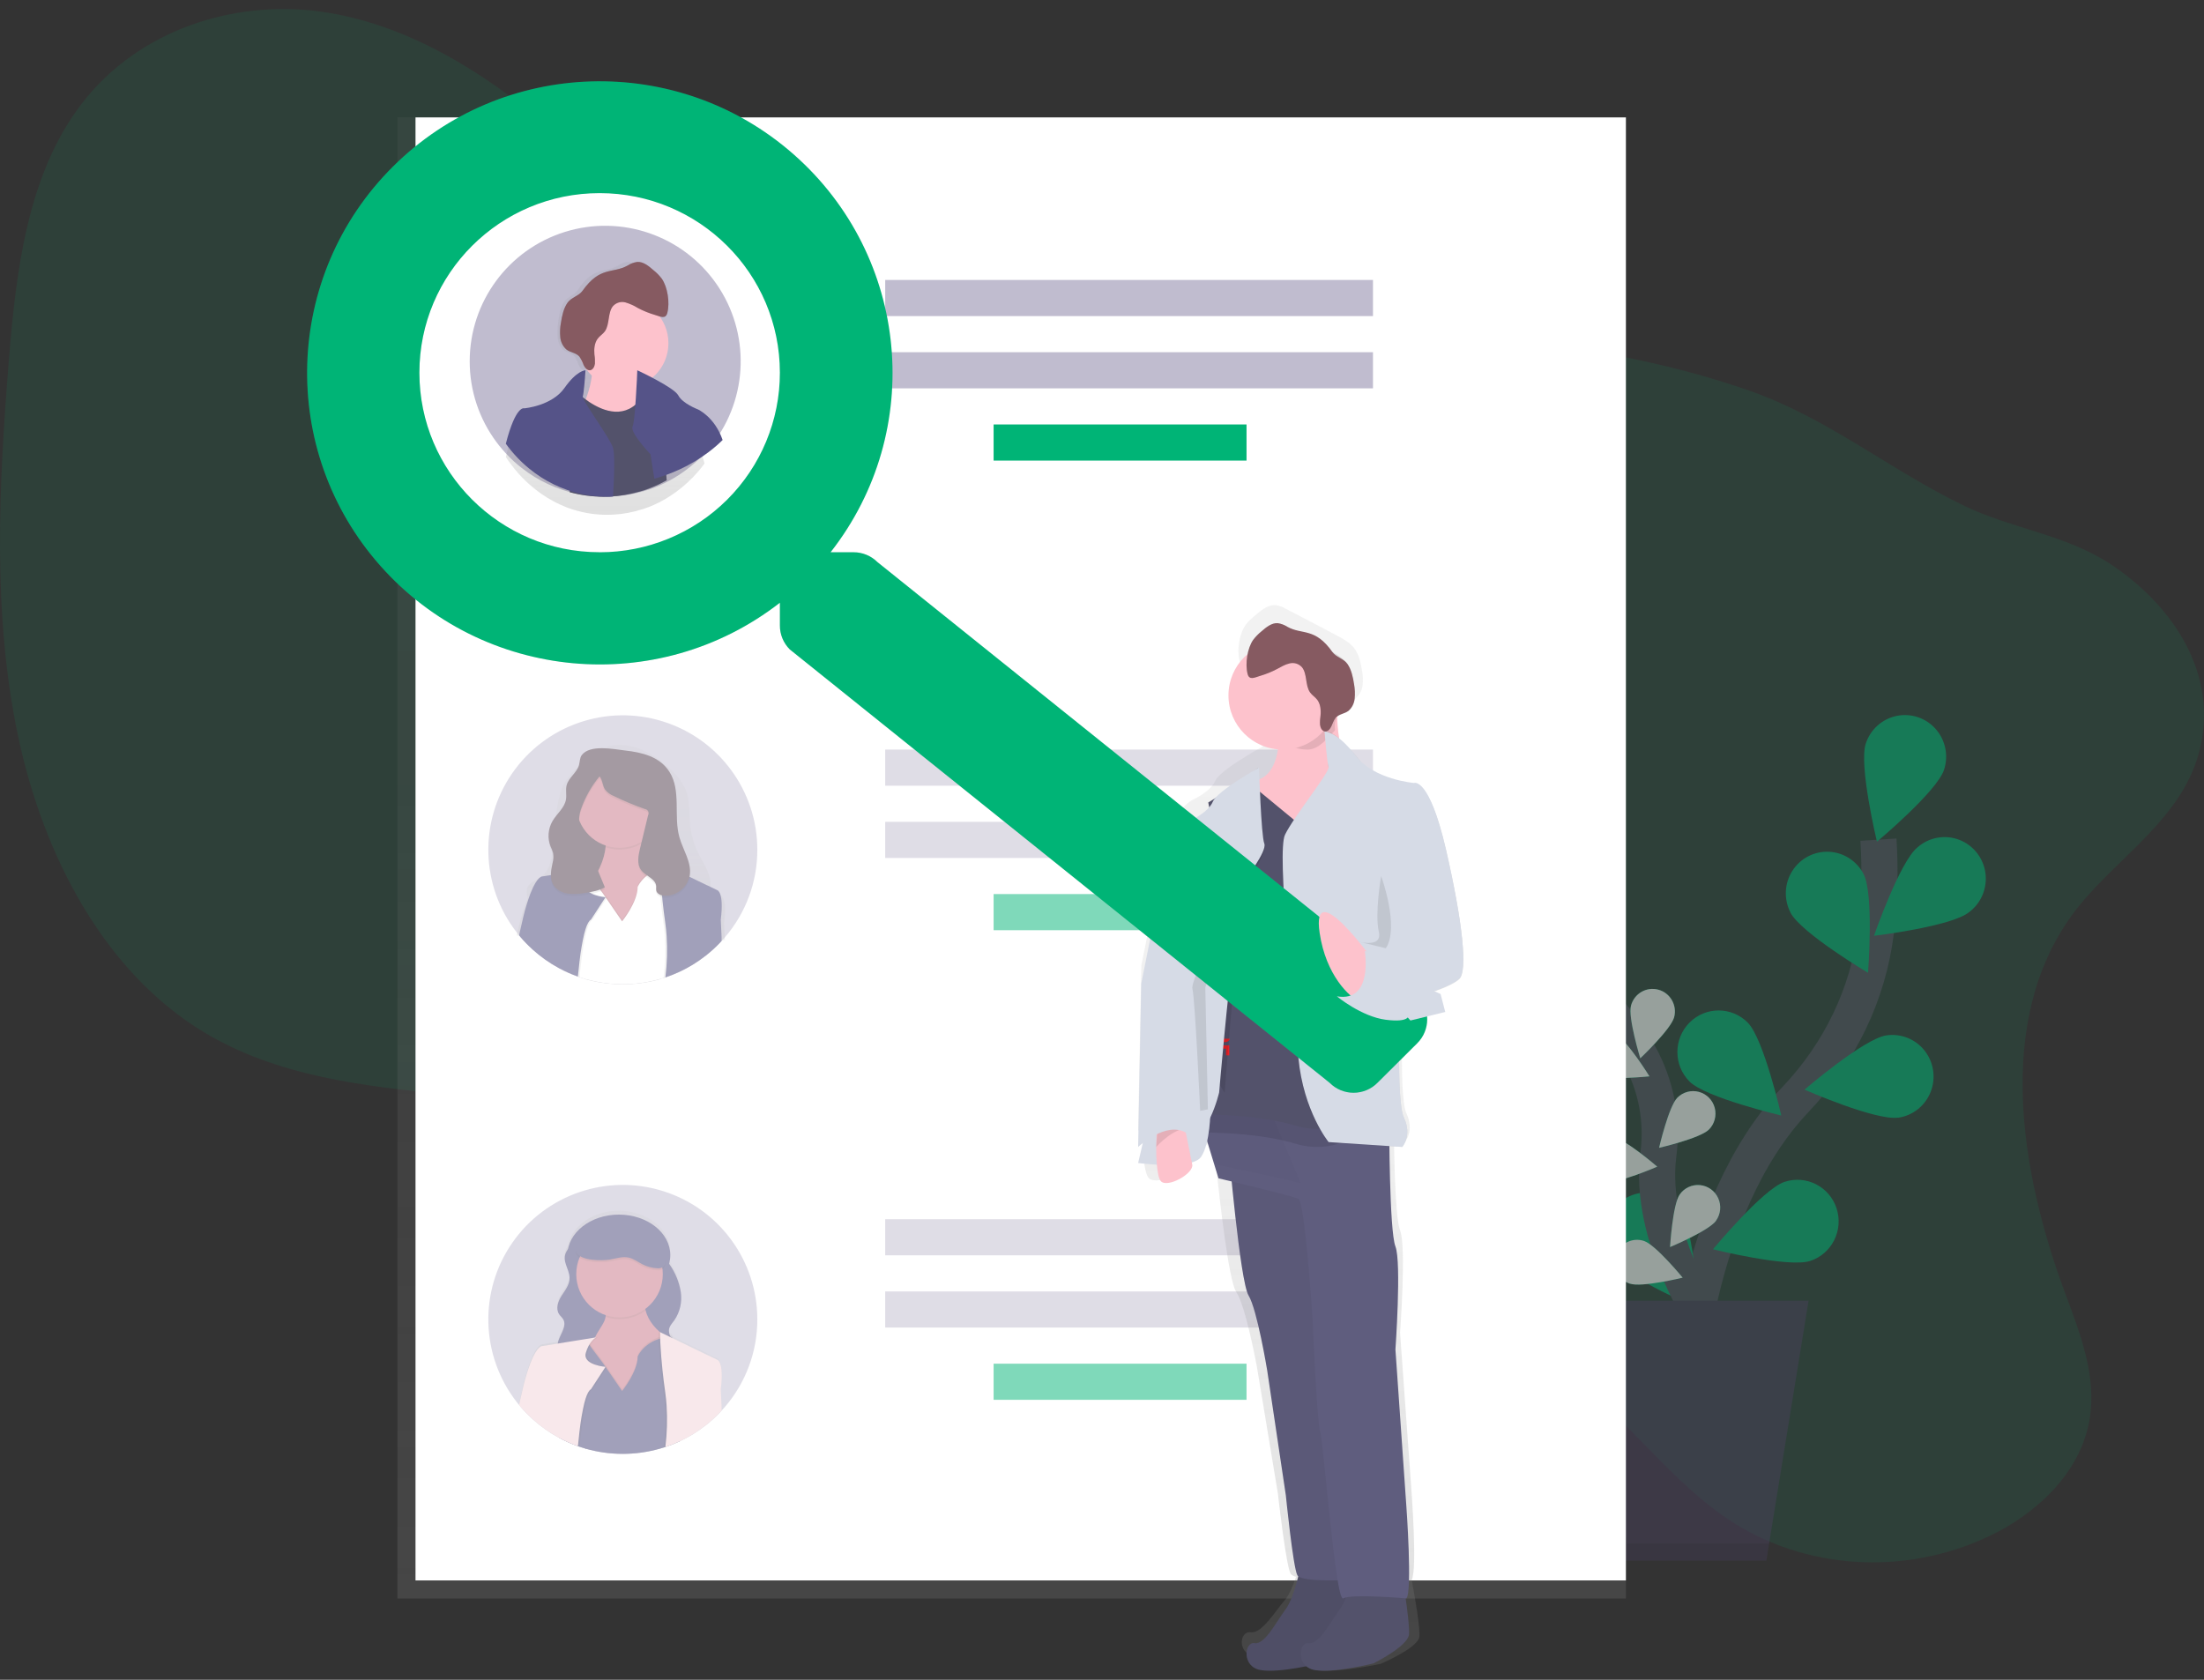 <?xml version="1.0" encoding="UTF-8"?>
<svg width="122px" height="93px" viewBox="0 0 122 93" version="1.1" xmlns="http://www.w3.org/2000/svg" xmlns:xlink="http://www.w3.org/1999/xlink">
    <rect x="0" y="0" width="122" height="93" fill="#333333" stroke="none"/>
    <!-- Generator: Sketch 53.2 (72643) - https://sketchapp.com -->
    <title>undraw_people_search_wctu</title>
    <desc>Created with Sketch.</desc>
    <defs>
        <linearGradient x1="50%" y1="100.001%" x2="50%" y2="0%" id="linearGradient-1">
            <stop stop-color="#808080" stop-opacity="0.25" offset="0%"></stop>
            <stop stop-color="#808080" stop-opacity="0.12" offset="54%"></stop>
            <stop stop-color="#808080" stop-opacity="0.1" offset="100%"></stop>
        </linearGradient>
        <linearGradient x1="49.984%" y1="99.984%" x2="49.984%" y2="0.018%" id="linearGradient-2">
            <stop stop-color="#808080" stop-opacity="0.25" offset="0%"></stop>
            <stop stop-color="#808080" stop-opacity="0.12" offset="54%"></stop>
            <stop stop-color="#808080" stop-opacity="0.1" offset="100%"></stop>
        </linearGradient>
        <linearGradient x1="0.02%" y1="49.978%" x2="100.01%" y2="49.978%" id="linearGradient-3">
            <stop stop-color="#808080" stop-opacity="0.25" offset="0%"></stop>
            <stop stop-color="#808080" stop-opacity="0.12" offset="54%"></stop>
            <stop stop-color="#808080" stop-opacity="0.1" offset="100%"></stop>
        </linearGradient>
        <linearGradient x1="49.992%" y1="100.011%" x2="49.992%" y2="0.019%" id="linearGradient-4">
            <stop stop-color="#808080" stop-opacity="0.25" offset="0%"></stop>
            <stop stop-color="#808080" stop-opacity="0.12" offset="54%"></stop>
            <stop stop-color="#808080" stop-opacity="0.1" offset="100%"></stop>
        </linearGradient>
        <linearGradient x1="49.984%" y1="100.004%" x2="49.984%" y2="-0.031%" id="linearGradient-5">
            <stop stop-color="#808080" stop-opacity="0.25" offset="0%"></stop>
            <stop stop-color="#808080" stop-opacity="0.12" offset="54%"></stop>
            <stop stop-color="#808080" stop-opacity="0.1" offset="100%"></stop>
        </linearGradient>
        <linearGradient x1="49.958%" y1="100.082%" x2="49.958%" y2="0.008%" id="linearGradient-6">
            <stop stop-color="#808080" stop-opacity="0.25" offset="0%"></stop>
            <stop stop-color="#808080" stop-opacity="0.12" offset="54%"></stop>
            <stop stop-color="#808080" stop-opacity="0.1" offset="100%"></stop>
        </linearGradient>
    </defs>
    <g id="Web---1.3" stroke="none" stroke-width="1" fill="none" fill-rule="evenodd">
        <g id="Artboard-Copy-8" transform="translate(-579, -242)">
            <g id="undraw_people_search_wctu" transform="translate(579, 242)">
                <path d="M114.708,50.643 C110.419,56.521 111.834,64.912 114.314,71.597 C115.144,73.835 116.088,76.202 115.657,78.636 C115.131,81.613 112.659,83.843 110.09,85.058 C105.407,87.271 99.874,86.918 95.684,84.129 C92.069,81.721 89.524,77.72 85.838,75.428 C79.67,71.593 71.662,73.306 64.798,76.234 C59.941,78.306 54.621,80.974 49.888,79.061 C46.557,77.715 44.314,74.289 43.134,70.626 C42.565,68.858 42.166,66.939 41.031,65.554 C40.356,64.731 39.464,64.158 38.547,63.679 C30.178,59.302 19.413,62.037 11.299,57.154 C5.821,53.855 2.411,47.455 0.995,40.726 C-0.422,33.998 -0.071,26.895 0.493,19.913 C0.894,14.952 1.528,9.65 4.515,5.751 C7.674,1.629 12.967,-0.009 17.701,0.636 C22.435,1.282 26.68,3.908 30.393,7.043 C35.037,10.954 39.31,15.864 45.086,17.349 C49.02,18.36 53.2,17.645 57.289,17.328 C64.126,16.801 70.938,17.408 77.709,18.094 C84.191,18.751 90.717,19.484 96.856,21.637 C101.2,23.16 104.643,26.039 108.733,28.006 C111.398,29.289 114.331,29.587 116.84,31.243 C119.936,33.284 122.734,36.9 121.826,41.238 C120.968,45.363 116.987,47.523 114.708,50.643 Z" id="Path" fill="#00B476" opacity="0.1"></path>
                <g id="Group" opacity="0.5" transform="translate(86, 39.5)">
                    <path d="M7.232,38.29 C7.232,38.29 7.593,27.479 13.39,21.37 C15.822,18.807 17.42,15.551 17.843,12.028 C18.041,10.355 18.087,8.669 17.979,6.988" id="Path" stroke="#535461" stroke-width="2"></path>
                    <path d="M21.61,3.119 C21.213,4.326 17.897,7.1 17.897,7.1 C17.897,7.1 16.881,2.874 17.278,1.668 C17.534,0.887 18.184,0.303 18.983,0.137 C19.781,-0.029 20.607,0.247 21.149,0.862 C21.691,1.477 21.867,2.337 21.61,3.117 L21.61,3.119 Z" id="Path" fill="#00B476"></path>
                    <path d="M22.992,11.004 C22.005,11.8 17.732,12.311 17.732,12.311 C17.732,12.311 19.156,8.207 20.142,7.412 C20.774,6.857 21.657,6.696 22.441,6.992 C23.225,7.289 23.786,7.995 23.901,8.832 C24.015,9.669 23.667,10.503 22.992,11.004 Z" id="Path" fill="#00B476"></path>
                    <path d="M19.082,22.376 C17.835,22.562 13.886,20.828 13.886,20.828 C13.886,20.828 17.167,18.01 18.414,17.825 C19.221,17.704 20.03,18.027 20.536,18.672 C21.043,19.317 21.17,20.185 20.87,20.95 C20.57,21.715 19.888,22.261 19.082,22.381 L19.082,22.376 Z" id="Path" fill="#00B476"></path>
                    <path d="M14.202,30.31 C13.004,30.706 8.821,29.666 8.821,29.666 C8.821,29.666 11.584,26.33 12.781,25.934 C13.979,25.537 15.269,26.195 15.662,27.403 C16.055,28.612 15.404,29.913 14.206,30.31 L14.202,30.31 Z" id="Path" fill="#00B476"></path>
                    <path d="M13.106,11.022 C13.688,12.15 17.403,14.359 17.403,14.359 C17.403,14.359 17.74,10.025 17.158,8.896 C16.782,8.166 16.049,7.694 15.234,7.658 C14.42,7.622 13.648,8.027 13.21,8.721 C12.772,9.415 12.734,10.291 13.11,11.021 L13.106,11.022 Z" id="Path" fill="#00B476"></path>
                    <path d="M7.516,20.373 C8.405,21.274 12.601,22.26 12.601,22.26 C12.601,22.26 11.637,18.023 10.748,17.121 C9.859,16.22 8.414,16.218 7.522,17.115 C6.629,18.013 6.626,19.471 7.516,20.371 L7.516,20.373 Z" id="Path" fill="#00B476"></path>
                    <path d="M3.318,30.214 C4.044,31.253 8.014,32.942 8.014,32.942 C8.014,32.942 7.775,28.601 7.049,27.561 C6.591,26.858 5.79,26.463 4.96,26.531 C4.129,26.598 3.401,27.117 3.06,27.884 C2.72,28.651 2.82,29.544 3.323,30.215 L3.318,30.214 Z" id="Path" fill="#00B476"></path>
                    <path d="M8.505,33.816 C8.505,33.816 5.218,28.99 5.794,24.449 C6.048,22.546 5.683,20.611 4.755,18.935 C4.308,18.143 3.79,17.393 3.208,16.697" id="Path" stroke="#535461" stroke-width="2"></path>
                    <path d="M3.555,13.832 C3.767,14.487 3.208,16.772 3.208,16.772 C3.208,16.772 1.418,15.261 1.207,14.608 C0.995,13.953 1.349,13.249 1.997,13.036 C2.646,12.822 3.343,13.179 3.555,13.833 L3.555,13.832 Z" id="Path" fill="#00B476"></path>
                    <path d="M6.671,16.817 C6.496,17.481 4.796,19.094 4.796,19.094 C4.796,19.094 4.107,16.845 4.282,16.179 C4.456,15.513 5.133,15.116 5.792,15.293 C6.452,15.469 6.845,16.151 6.671,16.817 L6.671,16.817 Z" id="Path" fill="#00B476"></path>
                    <path d="M8.593,23.039 C8.11,23.524 5.836,24.05 5.836,24.05 C5.836,24.05 6.366,21.757 6.85,21.272 C7.164,20.958 7.619,20.836 8.045,20.953 C8.471,21.069 8.804,21.407 8.917,21.837 C9.029,22.268 8.906,22.727 8.593,23.041 L8.593,23.039 Z" id="Path" fill="#00B476"></path>
                    <path d="M8.997,28.078 C8.602,28.639 6.444,29.543 6.444,29.543 C6.444,29.543 6.583,27.193 6.979,26.632 C7.234,26.269 7.662,26.071 8.102,26.113 C8.541,26.155 8.925,26.43 9.109,26.835 C9.293,27.24 9.249,27.713 8.993,28.076 L8.997,28.078 Z" id="Path" fill="#00B476"></path>
                    <path d="M2.372,20.032 C2.984,20.335 5.304,20.092 5.304,20.092 C5.304,20.092 4.069,18.094 3.456,17.793 C2.844,17.49 2.104,17.746 1.804,18.365 C1.505,18.983 1.759,19.73 2.372,20.032 L2.372,20.032 Z" id="Path" fill="#00B476"></path>
                    <path d="M2.918,25.921 C3.593,26.025 5.735,25.092 5.735,25.092 C5.735,25.092 3.964,23.56 3.29,23.46 C2.615,23.357 1.985,23.825 1.883,24.505 C1.78,25.186 2.244,25.822 2.918,25.925 L2.918,25.921 Z" id="Path" fill="#00B476"></path>
                    <path d="M4.227,31.569 C4.875,31.79 7.142,31.237 7.142,31.237 C7.142,31.237 5.654,29.424 5.006,29.206 C4.358,28.989 3.659,29.343 3.444,29.997 C3.229,30.65 3.579,31.356 4.227,31.573 L4.227,31.569 Z" id="Path" fill="#00B476"></path>
                    <path d="M3.555,13.832 C3.767,14.487 3.208,16.772 3.208,16.772 C3.208,16.772 1.418,15.261 1.207,14.608 C0.995,13.953 1.349,13.249 1.997,13.036 C2.646,12.822 3.343,13.179 3.555,13.833 L3.555,13.832 Z" id="Path" fill="#FFFFFF"></path>
                    <path d="M6.671,16.817 C6.496,17.481 4.796,19.094 4.796,19.094 C4.796,19.094 4.107,16.845 4.282,16.179 C4.456,15.513 5.133,15.116 5.792,15.293 C6.452,15.469 6.845,16.151 6.671,16.817 L6.671,16.817 Z" id="Path" fill="#FFFFFF"></path>
                    <path d="M8.593,23.039 C8.11,23.524 5.836,24.05 5.836,24.05 C5.836,24.05 6.366,21.757 6.85,21.272 C7.164,20.958 7.619,20.836 8.045,20.953 C8.471,21.069 8.804,21.407 8.917,21.837 C9.029,22.268 8.906,22.727 8.593,23.041 L8.593,23.039 Z" id="Path" fill="#FFFFFF"></path>
                    <path d="M8.997,28.078 C8.602,28.639 6.444,29.543 6.444,29.543 C6.444,29.543 6.583,27.193 6.979,26.632 C7.234,26.269 7.662,26.071 8.102,26.113 C8.541,26.155 8.925,26.43 9.109,26.835 C9.293,27.24 9.249,27.713 8.993,28.076 L8.997,28.078 Z" id="Path" fill="#FFFFFF"></path>
                    <path d="M2.372,20.032 C2.984,20.335 5.304,20.092 5.304,20.092 C5.304,20.092 4.069,18.094 3.456,17.793 C2.844,17.49 2.104,17.746 1.804,18.365 C1.505,18.983 1.759,19.73 2.372,20.032 L2.372,20.032 Z" id="Path" fill="#FFFFFF"></path>
                    <path d="M2.918,25.921 C3.593,26.025 5.735,25.092 5.735,25.092 C5.735,25.092 3.964,23.56 3.29,23.46 C2.615,23.357 1.985,23.825 1.883,24.505 C1.78,25.186 2.244,25.822 2.918,25.925 L2.918,25.921 Z" id="Path" fill="#FFFFFF"></path>
                    <path d="M4.227,31.569 C4.875,31.79 7.142,31.237 7.142,31.237 C7.142,31.237 5.654,29.424 5.006,29.206 C4.358,28.989 3.659,29.343 3.444,29.997 C3.229,30.65 3.579,31.356 4.227,31.573 L4.227,31.569 Z" id="Path" fill="#FFFFFF"></path>
                    <polygon id="Path" fill="#474059" points="2.422 46.902 11.773 46.902 14.112 32.511 0.084 32.511"></polygon>
                    <polygon id="Path" fill="#000000" opacity="0.1" points="1.874 32.511 4.058 45.958 11.927 45.958 11.773 46.902 2.422 46.902 0.084 32.511"></polygon>
                </g>
                <rect id="Rectangle" fill="url(#linearGradient-1)" x="22" y="6.5" width="68" height="82"></rect>
                <rect id="Rectangle" fill="#FFFFFF" x="23" y="6.5" width="67" height="81"></rect>
                <rect id="Rectangle" fill="#C0BCCF" x="49" y="15.5" width="27" height="2"></rect>
                <rect id="Rectangle" fill="#C0BCCF" x="49" y="19.5" width="27" height="2"></rect>
                <rect id="Rectangle" fill="#00B476" x="55" y="23.5" width="14" height="2"></rect>
                <rect id="Rectangle" fill="#C0BCCF" opacity="0.5" x="49" y="41.5" width="27" height="2"></rect>
                <rect id="Rectangle" fill="#C0BCCF" opacity="0.5" x="49" y="45.5" width="27" height="2"></rect>
                <rect id="Rectangle" fill="#00B476" opacity="0.5" x="55" y="49.5" width="14" height="2"></rect>
                <rect id="Rectangle" fill="#C0BCCF" opacity="0.5" x="49" y="67.5" width="27" height="2"></rect>
                <rect id="Rectangle" fill="#C0BCCF" opacity="0.5" x="49" y="71.5" width="27" height="2"></rect>
                <rect id="Rectangle" fill="#00B476" opacity="0.5" x="55" y="75.5" width="14" height="2"></rect>
                <g id="Group" opacity="0.5" transform="translate(27, 39.5)">
                    <path d="M14.921,7.548 C14.924,9.326 14.288,11.045 13.129,12.393 C13.072,12.46 13.013,12.526 12.953,12.59 C12.923,12.624 12.892,12.657 12.861,12.689 C12.614,12.948 12.348,13.19 12.066,13.41 L12.046,13.424 C11.61,13.766 11.136,14.057 10.634,14.292 C10.376,14.413 10.111,14.519 9.841,14.609 L9.741,14.641 C9.68,14.662 9.616,14.68 9.554,14.698 L9.529,14.705 C8.185,15.089 6.761,15.089 5.418,14.705 L5.407,14.705 C5.297,14.674 5.188,14.641 5.087,14.605 L4.994,14.572 C4.639,14.447 4.295,14.295 3.965,14.116 L3.944,14.105 C3.418,13.821 2.928,13.474 2.485,13.073 L2.449,13.039 C2.223,12.834 2.011,12.615 1.813,12.382 C1.787,12.353 1.762,12.322 1.736,12.291 C1.688,12.234 1.642,12.175 1.596,12.116 C-0.4,9.546 -0.496,5.976 1.36,3.302 C3.216,0.629 6.594,-0.529 9.7,0.443 C12.807,1.416 14.921,4.293 14.921,7.548 L14.921,7.548 Z" id="Path" fill="#C0BCCF"></path>
                    <path d="M12.884,10.06 L12.319,9.806 C12.327,9.72 12.331,9.634 12.33,9.547 C12.334,9.475 12.334,9.401 12.33,9.328 C12.274,8.753 11.907,8.251 11.647,7.724 C11.41,7.244 11.259,6.725 11.202,6.192 C11.133,5.535 11.202,4.854 10.961,4.236 C10.765,3.738 10.377,3.322 9.962,2.954 C9.497,2.517 8.952,2.172 8.358,1.937 C7.752,1.718 7.054,1.662 6.448,1.885 C5.9,2.087 5.479,2.489 5.072,2.88 C4.776,3.14 4.515,3.437 4.294,3.764 C4.046,4.172 3.939,4.64 3.856,5.102 C3.725,5.842 3.636,6.588 3.587,7.338 C3.544,7.963 3.477,8.673 2.943,9.056 C2.682,9.243 2.316,9.348 2.196,9.632 C2.163,9.717 2.149,9.809 2.157,9.9 C2.154,9.976 2.159,10.052 2.173,10.127 C2.181,10.17 2.19,10.213 2.201,10.257 C2.047,10.638 1.919,11.029 1.815,11.426 C1.735,11.722 1.662,12.012 1.596,12.293 L1.774,12.293 L1.868,12.293 L2.888,12.318 L2.903,12.318 L3.997,12.343 L4.003,12.343 L5.023,12.367 L5.049,12.367 L5.343,12.388 L5.439,12.388 L9.52,12.482 L9.542,12.482 L9.814,12.488 L9.909,12.488 L10.726,12.507 L10.726,12.507 L11.93,12.534 L11.939,12.534 L12.845,12.556 L12.942,12.556 L13.128,12.556 L13.08,11.606 C13.279,10.151 12.884,10.06 12.884,10.06 Z M8.299,9.944 C8.299,10.75 7.436,11.736 7.436,11.736 L6.568,10.554 L6.6,10.508 L7.436,11.646 C7.436,11.646 8.299,10.661 8.299,9.854 C8.319,9.813 8.342,9.773 8.368,9.736 L8.388,9.797 C8.355,9.844 8.325,9.893 8.299,9.944 L8.299,9.944 Z M9.626,13.106 C9.626,13.065 9.626,13.024 9.619,12.983 C9.611,12.943 9.612,12.907 9.607,12.867 C9.601,12.828 9.597,12.789 9.591,12.75 C9.586,12.711 9.578,12.672 9.57,12.633 C9.563,12.593 9.555,12.555 9.546,12.516 C9.546,12.503 9.541,12.491 9.538,12.476 C9.526,12.425 9.512,12.373 9.498,12.322 C9.484,12.27 9.475,12.239 9.462,12.198 C9.462,12.18 9.451,12.161 9.445,12.143 C9.438,12.126 9.426,12.084 9.416,12.055 L9.396,11.998 C9.388,11.973 9.379,11.946 9.369,11.921 C9.353,11.875 9.335,11.83 9.318,11.784 C9.3,11.738 9.281,11.693 9.263,11.649 C9.226,11.557 9.185,11.466 9.145,11.374 C8.986,11.019 8.807,10.67 8.643,10.324 C8.555,10.143 8.477,9.957 8.409,9.768 L8.388,9.795 C8.355,9.842 8.325,9.891 8.299,9.943 C8.299,10.749 7.436,11.735 7.436,11.735 L6.568,10.553 L5.808,11.647 C5.699,11.702 5.589,11.888 5.504,12.153 C5.48,12.224 5.457,12.303 5.435,12.385 C5.42,12.441 5.405,12.495 5.392,12.557 C5.385,12.587 5.378,12.616 5.372,12.647 L5.352,12.74 L5.352,12.754 C5.339,12.818 5.326,12.884 5.314,12.95 C5.301,13.017 5.287,13.094 5.275,13.169 C5.266,13.217 5.259,13.264 5.252,13.311 C5.237,13.401 5.224,13.493 5.211,13.585 C5.203,13.639 5.195,13.695 5.189,13.744 L5.162,13.948 C5.218,14.115 5.281,14.276 5.345,14.445 C5.386,14.533 5.41,14.629 5.416,14.726 C6.763,15.085 8.181,15.085 9.528,14.726 C9.527,14.723 9.527,14.72 9.528,14.716 C9.508,14.625 9.499,14.531 9.501,14.437 L9.501,14.437 C9.524,14.174 9.56,13.912 9.611,13.653 C9.627,13.525 9.634,13.397 9.632,13.268 L9.632,13.222 C9.628,13.18 9.627,13.143 9.626,13.107 L9.626,13.106 Z M9.626,13.106 C9.626,13.065 9.626,13.024 9.619,12.983 C9.611,12.943 9.612,12.907 9.607,12.867 C9.601,12.828 9.597,12.789 9.591,12.75 C9.586,12.711 9.578,12.672 9.57,12.633 C9.563,12.593 9.555,12.555 9.546,12.516 C9.546,12.503 9.541,12.491 9.538,12.476 C9.526,12.425 9.512,12.373 9.498,12.322 C9.484,12.27 9.475,12.239 9.462,12.198 C9.462,12.18 9.451,12.161 9.445,12.143 C9.438,12.126 9.426,12.084 9.416,12.055 L9.396,11.998 C9.388,11.973 9.379,11.946 9.369,11.921 C9.353,11.875 9.335,11.83 9.318,11.784 C9.3,11.738 9.281,11.693 9.263,11.649 C9.226,11.557 9.185,11.466 9.145,11.374 C8.986,11.019 8.807,10.67 8.643,10.324 C8.555,10.143 8.477,9.957 8.409,9.768 L8.388,9.795 C8.355,9.842 8.325,9.891 8.299,9.943 C8.299,10.749 7.436,11.735 7.436,11.735 L6.568,10.553 L5.808,11.647 C5.699,11.702 5.589,11.888 5.504,12.153 C5.48,12.224 5.457,12.303 5.435,12.385 C5.42,12.441 5.405,12.495 5.392,12.557 C5.385,12.587 5.378,12.616 5.372,12.647 L5.352,12.74 L5.352,12.754 C5.339,12.818 5.326,12.884 5.314,12.95 C5.301,13.017 5.287,13.094 5.275,13.169 C5.266,13.217 5.259,13.264 5.252,13.311 C5.237,13.401 5.224,13.493 5.211,13.585 C5.203,13.639 5.195,13.695 5.189,13.744 L5.162,13.948 C5.218,14.115 5.281,14.276 5.345,14.445 C5.386,14.533 5.41,14.629 5.416,14.726 C6.763,15.085 8.181,15.085 9.528,14.726 C9.527,14.723 9.527,14.72 9.528,14.716 C9.508,14.625 9.499,14.531 9.501,14.437 L9.501,14.437 C9.524,14.174 9.56,13.912 9.611,13.653 C9.627,13.525 9.634,13.397 9.632,13.268 L9.632,13.222 C9.628,13.18 9.627,13.143 9.626,13.107 L9.626,13.106 Z M9.626,13.106 C9.626,13.065 9.626,13.024 9.619,12.983 C9.611,12.943 9.612,12.907 9.607,12.867 C9.601,12.828 9.597,12.789 9.591,12.75 C9.586,12.711 9.578,12.672 9.57,12.633 C9.563,12.593 9.555,12.555 9.546,12.516 C9.546,12.503 9.541,12.491 9.538,12.476 C9.526,12.425 9.512,12.373 9.498,12.322 C9.484,12.27 9.475,12.239 9.462,12.198 C9.462,12.18 9.451,12.161 9.445,12.143 C9.438,12.126 9.426,12.084 9.416,12.055 L9.396,11.998 C9.388,11.973 9.379,11.946 9.369,11.921 C9.353,11.875 9.335,11.83 9.318,11.784 C9.3,11.738 9.281,11.693 9.263,11.649 C9.226,11.557 9.185,11.466 9.145,11.374 C8.986,11.019 8.807,10.67 8.643,10.324 C8.555,10.143 8.477,9.957 8.409,9.768 L8.388,9.795 C8.355,9.842 8.325,9.891 8.299,9.943 C8.299,10.749 7.436,11.735 7.436,11.735 L6.568,10.553 L5.808,11.647 C5.699,11.702 5.589,11.888 5.504,12.153 C5.48,12.224 5.457,12.303 5.435,12.385 C5.42,12.441 5.405,12.495 5.392,12.557 C5.385,12.587 5.378,12.616 5.372,12.647 L5.352,12.74 L5.352,12.754 C5.339,12.818 5.326,12.884 5.314,12.95 C5.301,13.017 5.287,13.094 5.275,13.169 C5.266,13.217 5.259,13.264 5.252,13.311 C5.237,13.401 5.224,13.493 5.211,13.585 C5.203,13.639 5.195,13.695 5.189,13.744 L5.162,13.948 C5.218,14.115 5.281,14.276 5.345,14.445 C5.386,14.533 5.41,14.629 5.416,14.726 C6.763,15.085 8.181,15.085 9.528,14.726 C9.527,14.723 9.527,14.72 9.528,14.716 C9.508,14.625 9.499,14.531 9.501,14.437 L9.501,14.437 C9.524,14.174 9.56,13.912 9.611,13.653 C9.627,13.525 9.634,13.397 9.632,13.268 L9.632,13.222 C9.628,13.18 9.627,13.143 9.626,13.107 L9.626,13.106 Z M9.626,13.106 C9.626,13.065 9.626,13.024 9.619,12.983 C9.611,12.943 9.612,12.907 9.607,12.867 C9.601,12.828 9.597,12.789 9.591,12.75 C9.586,12.711 9.578,12.672 9.57,12.633 C9.563,12.593 9.555,12.555 9.546,12.516 C9.546,12.503 9.541,12.491 9.538,12.476 C9.526,12.425 9.512,12.373 9.498,12.322 C9.484,12.27 9.475,12.239 9.462,12.198 C9.462,12.18 9.451,12.161 9.445,12.143 C9.438,12.126 9.426,12.084 9.416,12.055 L9.396,11.998 C9.388,11.973 9.379,11.946 9.369,11.921 C9.353,11.875 9.335,11.83 9.318,11.784 C9.3,11.738 9.281,11.693 9.263,11.649 C9.226,11.557 9.185,11.466 9.145,11.374 C8.986,11.019 8.807,10.67 8.643,10.324 C8.555,10.143 8.477,9.957 8.409,9.768 L8.388,9.795 C8.355,9.842 8.325,9.891 8.299,9.943 C8.299,10.749 7.436,11.735 7.436,11.735 L6.568,10.553 L5.808,11.647 C5.699,11.702 5.589,11.888 5.504,12.153 C5.48,12.224 5.457,12.303 5.435,12.385 C5.42,12.441 5.405,12.495 5.392,12.557 C5.385,12.587 5.378,12.616 5.372,12.647 L5.352,12.74 L5.352,12.754 C5.339,12.818 5.326,12.884 5.314,12.95 C5.301,13.017 5.287,13.094 5.275,13.169 C5.266,13.217 5.259,13.264 5.252,13.311 C5.237,13.401 5.224,13.493 5.211,13.585 C5.203,13.639 5.195,13.695 5.189,13.744 L5.162,13.948 C5.218,14.115 5.281,14.276 5.345,14.445 C5.386,14.533 5.41,14.629 5.416,14.726 C6.763,15.085 8.181,15.085 9.528,14.726 C9.527,14.723 9.527,14.72 9.528,14.716 C9.508,14.625 9.499,14.531 9.501,14.437 L9.501,14.437 C9.524,14.174 9.56,13.912 9.611,13.653 C9.627,13.525 9.634,13.397 9.632,13.268 L9.632,13.222 C9.628,13.18 9.627,13.143 9.626,13.107 L9.626,13.106 Z" id="Shape" fill="url(#linearGradient-2)" fill-rule="nonzero"></path>
                    <rect id="Rectangle" fill="#493545" x="4.629" y="5.469" width="5.036" height="3.394"></rect>
                    <path d="M10.502,9.212 L8.395,12.182 L6.192,11.99 C6.192,11.99 3.318,12.181 5.234,9.979 C6.154,8.92 6.455,8.038 6.52,7.408 C6.59,6.727 6.383,6.339 6.383,6.339 L8.778,6.053 C8.67,6.375 8.656,6.722 8.738,7.052 C9.038,8.296 10.502,9.212 10.502,9.212 Z" id="Path" fill="#C77485"></path>
                    <path d="M8.737,7.049 C8.103,7.529 7.272,7.663 6.519,7.406 C6.589,6.725 6.382,6.337 6.382,6.337 L8.777,6.05 C8.669,6.373 8.655,6.719 8.737,7.049 Z" id="Path" fill="#000000" opacity="0.1"></path>
                    <circle id="Oval" fill="#C77485" cx="7.293" cy="5.044" r="2.395"></circle>
                    <path d="M10.415,9.335 L10.359,9.116 L10.311,8.923 L10.239,8.639 L10.226,8.586 L10.215,8.542 C10.215,8.542 10.272,8.37 9.897,8.426 L9.827,8.438 C9.768,8.45 9.699,8.467 9.62,8.489 L9.549,8.511 L9.454,8.54 L9.454,8.54 C9.156,8.637 8.884,8.801 8.659,9.02 C8.559,9.116 8.469,9.224 8.393,9.342 C8.386,9.353 8.38,9.362 8.374,9.371 C8.348,9.412 8.325,9.454 8.305,9.498 C8.305,10.361 7.442,11.414 7.442,11.414 L6.6,10.198 L6.584,10.174 L6.383,9.882 L6.312,9.788 L6.288,9.755 L5.85,9.168 L5.741,9.021 L5.704,8.972 L5.651,8.9 L5.525,8.733 L5.032,9.021 L4.375,9.404 L3.992,11.895 L3.992,11.964 L4.004,12.17 L4.084,13.523 L4.084,13.542 L3.944,14.102 L3.965,14.113 C4.295,14.292 4.639,14.444 4.994,14.569 L5.087,14.601 C5.196,14.638 5.299,14.67 5.407,14.702 C5.411,14.718 5.413,14.735 5.415,14.751 C5.415,14.736 5.415,14.72 5.415,14.704 C6.759,15.088 8.183,15.088 9.527,14.704 L9.552,14.697 C9.614,14.679 9.678,14.661 9.739,14.64 L9.839,14.608 C10.109,14.518 10.374,14.412 10.631,14.291 L10.723,12.331 L10.789,10.917 L10.789,10.836 L10.415,9.335 Z" id="Path" fill="#000000" opacity="0.1"></path>
                    <path d="M9.626,12.976 C9.626,12.932 9.626,12.888 9.619,12.844 C9.611,12.8 9.612,12.762 9.607,12.72 C9.601,12.679 9.597,12.637 9.591,12.596 C9.586,12.554 9.578,12.512 9.57,12.471 C9.563,12.429 9.555,12.388 9.546,12.346 C9.546,12.332 9.541,12.319 9.538,12.304 C9.526,12.25 9.512,12.195 9.498,12.139 C9.484,12.083 9.475,12.05 9.462,12.007 C9.462,11.987 9.451,11.967 9.445,11.949 C9.438,11.93 9.426,11.885 9.416,11.853 L9.396,11.792 C9.388,11.765 9.379,11.737 9.369,11.71 C9.353,11.661 9.335,11.612 9.318,11.563 C9.3,11.514 9.281,11.466 9.263,11.418 C9.226,11.319 9.185,11.222 9.145,11.124 C8.986,10.745 8.807,10.372 8.643,10.002 C8.555,9.808 8.477,9.609 8.409,9.407 L8.388,9.437 C8.355,9.487 8.325,9.54 8.299,9.595 C8.299,10.456 7.436,11.511 7.436,11.511 L6.568,10.246 L5.808,11.414 C5.699,11.472 5.589,11.672 5.504,11.955 C5.48,12.032 5.457,12.115 5.435,12.204 C5.42,12.263 5.405,12.325 5.392,12.388 C5.385,12.419 5.378,12.451 5.372,12.484 L5.352,12.584 L5.352,12.599 C5.339,12.667 5.326,12.737 5.314,12.808 C5.301,12.879 5.287,12.961 5.275,13.039 C5.266,13.089 5.259,13.14 5.252,13.19 C5.237,13.288 5.224,13.386 5.211,13.484 C5.203,13.541 5.195,13.593 5.189,13.653 L5.162,13.872 C5.218,14.052 5.281,14.229 5.345,14.403 C5.387,14.499 5.411,14.601 5.416,14.704 C6.76,15.088 8.184,15.088 9.528,14.704 C9.527,14.701 9.527,14.697 9.528,14.693 C9.508,14.595 9.499,14.495 9.501,14.395 L9.501,14.395 C9.524,14.114 9.56,13.834 9.611,13.557 C9.627,13.42 9.634,13.283 9.632,13.145 L9.632,13.096 C9.628,13.054 9.627,13.015 9.626,12.976 Z M9.626,12.976 C9.626,12.932 9.626,12.888 9.619,12.844 C9.611,12.8 9.612,12.762 9.607,12.72 C9.601,12.679 9.597,12.637 9.591,12.596 C9.586,12.554 9.578,12.512 9.57,12.471 C9.563,12.429 9.555,12.388 9.546,12.346 C9.546,12.332 9.541,12.319 9.538,12.304 C9.526,12.25 9.512,12.195 9.498,12.139 C9.484,12.083 9.475,12.05 9.462,12.007 C9.462,11.987 9.451,11.967 9.445,11.949 C9.438,11.93 9.426,11.885 9.416,11.853 L9.396,11.792 C9.388,11.765 9.379,11.737 9.369,11.71 C9.353,11.661 9.335,11.612 9.318,11.563 C9.3,11.514 9.281,11.466 9.263,11.418 C9.226,11.319 9.185,11.222 9.145,11.124 C8.986,10.745 8.807,10.372 8.643,10.002 C8.555,9.808 8.477,9.609 8.409,9.407 L8.388,9.437 C8.355,9.487 8.325,9.54 8.299,9.595 C8.299,10.456 7.436,11.511 7.436,11.511 L6.568,10.246 L5.808,11.414 C5.699,11.472 5.589,11.672 5.504,11.955 C5.48,12.032 5.457,12.115 5.435,12.204 C5.42,12.263 5.405,12.325 5.392,12.388 C5.385,12.419 5.378,12.451 5.372,12.484 L5.352,12.584 L5.352,12.599 C5.339,12.667 5.326,12.737 5.314,12.808 C5.301,12.879 5.287,12.961 5.275,13.039 C5.266,13.089 5.259,13.14 5.252,13.19 C5.237,13.288 5.224,13.386 5.211,13.484 C5.203,13.541 5.195,13.593 5.189,13.653 L5.162,13.872 C5.218,14.052 5.281,14.229 5.345,14.403 C5.387,14.499 5.411,14.601 5.416,14.704 C6.76,15.088 8.184,15.088 9.528,14.704 C9.527,14.701 9.527,14.697 9.528,14.693 C9.508,14.595 9.499,14.495 9.501,14.395 L9.501,14.395 C9.524,14.114 9.56,13.834 9.611,13.557 C9.627,13.42 9.634,13.283 9.632,13.145 L9.632,13.096 C9.628,13.054 9.627,13.015 9.626,12.976 Z M9.626,12.976 C9.626,12.932 9.626,12.888 9.619,12.844 C9.611,12.8 9.612,12.762 9.607,12.72 C9.601,12.679 9.597,12.637 9.591,12.596 C9.586,12.554 9.578,12.512 9.57,12.471 C9.563,12.429 9.555,12.388 9.546,12.346 C9.546,12.332 9.541,12.319 9.538,12.304 C9.526,12.25 9.512,12.195 9.498,12.139 C9.484,12.083 9.475,12.05 9.462,12.007 C9.462,11.987 9.451,11.967 9.445,11.949 C9.438,11.93 9.426,11.885 9.416,11.853 L9.396,11.792 C9.388,11.765 9.379,11.737 9.369,11.71 C9.353,11.661 9.335,11.612 9.318,11.563 C9.3,11.514 9.281,11.466 9.263,11.418 C9.226,11.319 9.185,11.222 9.145,11.124 C8.986,10.745 8.807,10.372 8.643,10.002 C8.555,9.808 8.477,9.609 8.409,9.407 L8.388,9.437 C8.355,9.487 8.325,9.54 8.299,9.595 C8.299,10.456 7.436,11.511 7.436,11.511 L6.568,10.246 L5.808,11.414 C5.699,11.472 5.589,11.672 5.504,11.955 C5.48,12.032 5.457,12.115 5.435,12.204 C5.42,12.263 5.405,12.325 5.392,12.388 C5.385,12.419 5.378,12.451 5.372,12.484 L5.352,12.584 L5.352,12.599 C5.339,12.667 5.326,12.737 5.314,12.808 C5.301,12.879 5.287,12.961 5.275,13.039 C5.266,13.089 5.259,13.14 5.252,13.19 C5.237,13.288 5.224,13.386 5.211,13.484 C5.203,13.541 5.195,13.593 5.189,13.653 L5.162,13.872 C5.218,14.052 5.281,14.229 5.345,14.403 C5.387,14.499 5.411,14.601 5.416,14.704 C6.76,15.088 8.184,15.088 9.528,14.704 C9.527,14.701 9.527,14.697 9.528,14.693 C9.508,14.595 9.499,14.495 9.501,14.395 L9.501,14.395 C9.524,14.114 9.56,13.834 9.611,13.557 C9.627,13.42 9.634,13.283 9.632,13.145 L9.632,13.096 C9.628,13.054 9.627,13.015 9.626,12.976 Z M10.787,10.92 L10.396,9.36 L10.329,9.093 L10.311,9.02 L10.311,9.02 L10.215,8.639 C10.216,8.635 10.216,8.632 10.215,8.629 L10.215,8.629 C10.218,8.612 10.215,8.595 10.208,8.58 C10.193,8.551 10.157,8.522 10.073,8.514 C10.041,8.512 10.009,8.512 9.977,8.514 L9.977,8.514 C9.882,8.523 9.787,8.541 9.695,8.566 C9.65,8.578 9.602,8.592 9.551,8.608 L9.457,8.638 L9.448,8.638 C9.196,8.72 8.962,8.85 8.758,9.021 C8.624,9.133 8.506,9.263 8.408,9.408 L8.387,9.438 C8.354,9.488 8.324,9.541 8.298,9.596 C8.298,10.457 7.435,11.512 7.435,11.512 L6.567,10.247 L6.518,10.176 L6.509,10.164 L6.383,9.979 L6.288,9.852 L6.263,9.819 L5.814,9.22 L5.814,9.22 L5.672,9.026 L5.672,9.02 L5.622,8.953 L5.528,8.828 L5.2,9.02 L4.378,9.498 L4,11.963 L4,11.989 L4.011,12.169 L4.092,13.541 L4.092,13.618 L3.968,14.112 C4.299,14.29 4.643,14.443 4.997,14.568 L5.09,14.6 C5.2,14.636 5.303,14.669 5.41,14.701 C5.414,14.717 5.417,14.734 5.419,14.75 C5.419,14.735 5.419,14.719 5.419,14.703 C6.762,15.087 8.186,15.087 9.53,14.703 L9.555,14.696 C9.618,14.678 9.681,14.659 9.742,14.639 L9.842,14.607 C10.112,14.517 10.377,14.411 10.635,14.289 L10.726,12.332 L10.791,10.934 L10.787,10.92 Z M5.402,14.701 C5.406,14.717 5.409,14.734 5.411,14.75 C5.411,14.735 5.411,14.719 5.411,14.703 L5.402,14.701 Z M9.626,12.976 C9.626,12.932 9.626,12.888 9.619,12.844 C9.611,12.8 9.612,12.762 9.607,12.72 C9.601,12.679 9.597,12.637 9.591,12.596 C9.586,12.554 9.578,12.512 9.57,12.471 C9.563,12.429 9.555,12.388 9.546,12.346 C9.546,12.332 9.541,12.319 9.538,12.304 C9.526,12.25 9.512,12.195 9.498,12.139 C9.484,12.083 9.475,12.05 9.462,12.007 C9.462,11.987 9.451,11.967 9.445,11.949 C9.438,11.93 9.426,11.885 9.416,11.853 L9.396,11.792 C9.388,11.765 9.379,11.737 9.369,11.71 C9.353,11.661 9.335,11.612 9.318,11.563 C9.3,11.514 9.281,11.466 9.263,11.418 C9.226,11.319 9.185,11.222 9.145,11.124 C8.986,10.745 8.807,10.372 8.643,10.002 C8.555,9.808 8.477,9.609 8.409,9.407 L8.388,9.437 C8.355,9.487 8.325,9.54 8.299,9.595 C8.299,10.456 7.436,11.511 7.436,11.511 L6.568,10.246 L5.808,11.414 C5.699,11.472 5.589,11.672 5.504,11.955 C5.48,12.032 5.457,12.115 5.435,12.204 C5.42,12.263 5.405,12.325 5.392,12.388 C5.385,12.419 5.378,12.451 5.372,12.484 L5.352,12.584 L5.352,12.599 C5.339,12.667 5.326,12.737 5.314,12.808 C5.301,12.879 5.287,12.961 5.275,13.039 C5.266,13.089 5.259,13.14 5.252,13.19 C5.237,13.288 5.224,13.386 5.211,13.484 C5.203,13.541 5.195,13.593 5.189,13.653 L5.162,13.872 C5.218,14.052 5.281,14.229 5.345,14.403 C5.387,14.499 5.411,14.601 5.416,14.704 C6.76,15.088 8.184,15.088 9.528,14.704 C9.527,14.701 9.527,14.697 9.528,14.693 C9.508,14.595 9.499,14.495 9.501,14.395 L9.501,14.395 C9.524,14.114 9.56,13.834 9.611,13.557 C9.627,13.42 9.634,13.283 9.632,13.145 L9.632,13.096 C9.628,13.054 9.627,13.015 9.626,12.976 Z M9.626,12.976 C9.626,12.932 9.626,12.888 9.619,12.844 C9.611,12.8 9.612,12.762 9.607,12.72 C9.601,12.679 9.597,12.637 9.591,12.596 C9.586,12.554 9.578,12.512 9.57,12.471 C9.563,12.429 9.555,12.388 9.546,12.346 C9.546,12.332 9.541,12.319 9.538,12.304 C9.526,12.25 9.512,12.195 9.498,12.139 C9.484,12.083 9.475,12.05 9.462,12.007 C9.462,11.987 9.451,11.967 9.445,11.949 C9.438,11.93 9.426,11.885 9.416,11.853 L9.396,11.792 C9.388,11.765 9.379,11.737 9.369,11.71 C9.353,11.661 9.335,11.612 9.318,11.563 C9.3,11.514 9.281,11.466 9.263,11.418 C9.226,11.319 9.185,11.222 9.145,11.124 C8.986,10.745 8.807,10.372 8.643,10.002 C8.555,9.808 8.477,9.609 8.409,9.407 L8.388,9.437 C8.355,9.487 8.325,9.54 8.299,9.595 C8.299,10.456 7.436,11.511 7.436,11.511 L6.568,10.246 L5.808,11.414 C5.699,11.472 5.589,11.672 5.504,11.955 C5.48,12.032 5.457,12.115 5.435,12.204 C5.42,12.263 5.405,12.325 5.392,12.388 C5.385,12.419 5.378,12.451 5.372,12.484 L5.352,12.584 L5.352,12.599 C5.339,12.667 5.326,12.737 5.314,12.808 C5.301,12.879 5.287,12.961 5.275,13.039 C5.266,13.089 5.259,13.14 5.252,13.19 C5.237,13.288 5.224,13.386 5.211,13.484 C5.203,13.541 5.195,13.593 5.189,13.653 L5.162,13.872 C5.218,14.052 5.281,14.229 5.345,14.403 C5.387,14.499 5.411,14.601 5.416,14.704 C6.76,15.088 8.184,15.088 9.528,14.704 C9.527,14.701 9.527,14.697 9.528,14.693 C9.508,14.595 9.499,14.495 9.501,14.395 L9.501,14.395 C9.524,14.114 9.56,13.834 9.611,13.557 C9.627,13.42 9.634,13.283 9.632,13.145 L9.632,13.096 C9.628,13.054 9.627,13.015 9.626,12.976 Z M9.626,12.976 C9.626,12.932 9.626,12.888 9.619,12.844 C9.611,12.8 9.612,12.762 9.607,12.72 C9.601,12.679 9.597,12.637 9.591,12.596 C9.586,12.554 9.578,12.512 9.57,12.471 C9.563,12.429 9.555,12.388 9.546,12.346 C9.546,12.332 9.541,12.319 9.538,12.304 C9.526,12.25 9.512,12.195 9.498,12.139 C9.484,12.083 9.475,12.05 9.462,12.007 C9.462,11.987 9.451,11.967 9.445,11.949 C9.438,11.93 9.426,11.885 9.416,11.853 L9.396,11.792 C9.388,11.765 9.379,11.737 9.369,11.71 C9.353,11.661 9.335,11.612 9.318,11.563 C9.3,11.514 9.281,11.466 9.263,11.418 C9.226,11.319 9.185,11.222 9.145,11.124 C8.986,10.745 8.807,10.372 8.643,10.002 C8.555,9.808 8.477,9.609 8.409,9.407 L8.388,9.437 C8.355,9.487 8.325,9.54 8.299,9.595 C8.299,10.456 7.436,11.511 7.436,11.511 L6.568,10.246 L5.808,11.414 C5.699,11.472 5.589,11.672 5.504,11.955 C5.48,12.032 5.457,12.115 5.435,12.204 C5.42,12.263 5.405,12.325 5.392,12.388 C5.385,12.419 5.378,12.451 5.372,12.484 L5.352,12.584 L5.352,12.599 C5.339,12.667 5.326,12.737 5.314,12.808 C5.301,12.879 5.287,12.961 5.275,13.039 C5.266,13.089 5.259,13.14 5.252,13.19 C5.237,13.288 5.224,13.386 5.211,13.484 C5.203,13.541 5.195,13.593 5.189,13.653 L5.162,13.872 C5.218,14.052 5.281,14.229 5.345,14.403 C5.387,14.499 5.411,14.601 5.416,14.704 C6.76,15.088 8.184,15.088 9.528,14.704 C9.527,14.701 9.527,14.697 9.528,14.693 C9.508,14.595 9.499,14.495 9.501,14.395 L9.501,14.395 C9.524,14.114 9.56,13.834 9.611,13.557 C9.627,13.42 9.634,13.283 9.632,13.145 L9.632,13.096 C9.628,13.054 9.627,13.015 9.626,12.976 Z M9.626,12.976 C9.626,12.932 9.626,12.888 9.619,12.844 C9.611,12.8 9.612,12.762 9.607,12.72 C9.601,12.679 9.597,12.637 9.591,12.596 C9.586,12.554 9.578,12.512 9.57,12.471 C9.563,12.429 9.555,12.388 9.546,12.346 C9.546,12.332 9.541,12.319 9.538,12.304 C9.526,12.25 9.512,12.195 9.498,12.139 C9.484,12.083 9.475,12.05 9.462,12.007 C9.462,11.987 9.451,11.967 9.445,11.949 C9.438,11.93 9.426,11.885 9.416,11.853 L9.396,11.792 C9.388,11.765 9.379,11.737 9.369,11.71 C9.353,11.661 9.335,11.612 9.318,11.563 C9.3,11.514 9.281,11.466 9.263,11.418 C9.226,11.319 9.185,11.222 9.145,11.124 C8.986,10.745 8.807,10.372 8.643,10.002 C8.555,9.808 8.477,9.609 8.409,9.407 L8.388,9.437 C8.355,9.487 8.325,9.54 8.299,9.595 C8.299,10.456 7.436,11.511 7.436,11.511 L6.568,10.246 L5.808,11.414 C5.699,11.472 5.589,11.672 5.504,11.955 C5.48,12.032 5.457,12.115 5.435,12.204 C5.42,12.263 5.405,12.325 5.392,12.388 C5.385,12.419 5.378,12.451 5.372,12.484 L5.352,12.584 L5.352,12.599 C5.339,12.667 5.326,12.737 5.314,12.808 C5.301,12.879 5.287,12.961 5.275,13.039 C5.266,13.089 5.259,13.14 5.252,13.19 C5.237,13.288 5.224,13.386 5.211,13.484 C5.203,13.541 5.195,13.593 5.189,13.653 L5.162,13.872 C5.218,14.052 5.281,14.229 5.345,14.403 C5.387,14.499 5.411,14.601 5.416,14.704 C6.76,15.088 8.184,15.088 9.528,14.704 C9.527,14.701 9.527,14.697 9.528,14.693 C9.508,14.595 9.499,14.495 9.501,14.395 L9.501,14.395 C9.524,14.114 9.56,13.834 9.611,13.557 C9.627,13.42 9.634,13.283 9.632,13.145 L9.632,13.096 C9.628,13.054 9.627,13.015 9.626,12.976 Z M9.626,12.976 C9.626,12.932 9.626,12.888 9.619,12.844 C9.611,12.8 9.612,12.762 9.607,12.72 C9.601,12.679 9.597,12.637 9.591,12.596 C9.586,12.554 9.578,12.512 9.57,12.471 C9.563,12.429 9.555,12.388 9.546,12.346 C9.546,12.332 9.541,12.319 9.538,12.304 C9.526,12.25 9.512,12.195 9.498,12.139 C9.484,12.083 9.475,12.05 9.462,12.007 C9.462,11.987 9.451,11.967 9.445,11.949 C9.438,11.93 9.426,11.885 9.416,11.853 L9.396,11.792 C9.388,11.765 9.379,11.737 9.369,11.71 C9.353,11.661 9.335,11.612 9.318,11.563 C9.3,11.514 9.281,11.466 9.263,11.418 C9.226,11.319 9.185,11.222 9.145,11.124 C8.986,10.745 8.807,10.372 8.643,10.002 C8.555,9.808 8.477,9.609 8.409,9.407 L8.388,9.437 C8.355,9.487 8.325,9.54 8.299,9.595 C8.299,10.456 7.436,11.511 7.436,11.511 L6.568,10.246 L5.808,11.414 C5.699,11.472 5.589,11.672 5.504,11.955 C5.48,12.032 5.457,12.115 5.435,12.204 C5.42,12.263 5.405,12.325 5.392,12.388 C5.385,12.419 5.378,12.451 5.372,12.484 L5.352,12.584 L5.352,12.599 C5.339,12.667 5.326,12.737 5.314,12.808 C5.301,12.879 5.287,12.961 5.275,13.039 C5.266,13.089 5.259,13.14 5.252,13.19 C5.237,13.288 5.224,13.386 5.211,13.484 C5.203,13.541 5.195,13.593 5.189,13.653 L5.162,13.872 C5.218,14.052 5.281,14.229 5.345,14.403 C5.387,14.499 5.411,14.601 5.416,14.704 C6.76,15.088 8.184,15.088 9.528,14.704 C9.527,14.701 9.527,14.697 9.528,14.693 C9.508,14.595 9.499,14.495 9.501,14.395 L9.501,14.395 C9.524,14.114 9.56,13.834 9.611,13.557 C9.627,13.42 9.634,13.283 9.632,13.145 L9.632,13.096 C9.628,13.054 9.627,13.015 9.626,12.976 Z M9.626,12.976 C9.626,12.932 9.626,12.888 9.619,12.844 C9.611,12.8 9.612,12.762 9.607,12.72 C9.601,12.679 9.597,12.637 9.591,12.596 C9.586,12.554 9.578,12.512 9.57,12.471 C9.563,12.429 9.555,12.388 9.546,12.346 C9.546,12.332 9.541,12.319 9.538,12.304 C9.526,12.25 9.512,12.195 9.498,12.139 C9.484,12.083 9.475,12.05 9.462,12.007 C9.462,11.987 9.451,11.967 9.445,11.949 C9.438,11.93 9.426,11.885 9.416,11.853 L9.396,11.792 C9.388,11.765 9.379,11.737 9.369,11.71 C9.353,11.661 9.335,11.612 9.318,11.563 C9.3,11.514 9.281,11.466 9.263,11.418 C9.226,11.319 9.185,11.222 9.145,11.124 C8.986,10.745 8.807,10.372 8.643,10.002 C8.555,9.808 8.477,9.609 8.409,9.407 L8.388,9.437 C8.355,9.487 8.325,9.54 8.299,9.595 C8.299,10.456 7.436,11.511 7.436,11.511 L6.568,10.246 L5.808,11.414 C5.699,11.472 5.589,11.672 5.504,11.955 C5.48,12.032 5.457,12.115 5.435,12.204 C5.42,12.263 5.405,12.325 5.392,12.388 C5.385,12.419 5.378,12.451 5.372,12.484 L5.352,12.584 L5.352,12.599 C5.339,12.667 5.326,12.737 5.314,12.808 C5.301,12.879 5.287,12.961 5.275,13.039 C5.266,13.089 5.259,13.14 5.252,13.19 C5.237,13.288 5.224,13.386 5.211,13.484 C5.203,13.541 5.195,13.593 5.189,13.653 L5.162,13.872 C5.218,14.052 5.281,14.229 5.345,14.403 C5.387,14.499 5.411,14.601 5.416,14.704 C6.76,15.088 8.184,15.088 9.528,14.704 C9.527,14.701 9.527,14.697 9.528,14.693 C9.508,14.595 9.499,14.495 9.501,14.395 L9.501,14.395 C9.524,14.114 9.56,13.834 9.611,13.557 C9.627,13.42 9.634,13.283 9.632,13.145 L9.632,13.096 C9.628,13.054 9.627,13.015 9.626,12.976 Z M9.626,12.976 C9.626,12.932 9.626,12.888 9.619,12.844 C9.611,12.8 9.612,12.762 9.607,12.72 C9.601,12.679 9.597,12.637 9.591,12.596 C9.586,12.554 9.578,12.512 9.57,12.471 C9.563,12.429 9.555,12.388 9.546,12.346 C9.546,12.332 9.541,12.319 9.538,12.304 C9.526,12.25 9.512,12.195 9.498,12.139 C9.484,12.083 9.475,12.05 9.462,12.007 C9.462,11.987 9.451,11.967 9.445,11.949 C9.438,11.93 9.426,11.885 9.416,11.853 L9.396,11.792 C9.388,11.765 9.379,11.737 9.369,11.71 C9.353,11.661 9.335,11.612 9.318,11.563 C9.3,11.514 9.281,11.466 9.263,11.418 C9.226,11.319 9.185,11.222 9.145,11.124 C8.986,10.745 8.807,10.372 8.643,10.002 C8.555,9.808 8.477,9.609 8.409,9.407 L8.388,9.437 C8.355,9.487 8.325,9.54 8.299,9.595 C8.299,10.456 7.436,11.511 7.436,11.511 L6.568,10.246 L5.808,11.414 C5.699,11.472 5.589,11.672 5.504,11.955 C5.48,12.032 5.457,12.115 5.435,12.204 C5.42,12.263 5.405,12.325 5.392,12.388 C5.385,12.419 5.378,12.451 5.372,12.484 L5.352,12.584 L5.352,12.599 C5.339,12.667 5.326,12.737 5.314,12.808 C5.301,12.879 5.287,12.961 5.275,13.039 C5.266,13.089 5.259,13.14 5.252,13.19 C5.237,13.288 5.224,13.386 5.211,13.484 C5.203,13.541 5.195,13.593 5.189,13.653 L5.162,13.872 C5.218,14.052 5.281,14.229 5.345,14.403 C5.387,14.499 5.411,14.601 5.416,14.704 C6.76,15.088 8.184,15.088 9.528,14.704 C9.527,14.701 9.527,14.697 9.528,14.693 C9.508,14.595 9.499,14.495 9.501,14.395 L9.501,14.395 C9.524,14.114 9.56,13.834 9.611,13.557 C9.627,13.42 9.634,13.283 9.632,13.145 L9.632,13.096 C9.628,13.054 9.627,13.015 9.626,12.976 Z M9.626,12.976 C9.626,12.932 9.626,12.888 9.619,12.844 C9.611,12.8 9.612,12.762 9.607,12.72 C9.601,12.679 9.597,12.637 9.591,12.596 C9.586,12.554 9.578,12.512 9.57,12.471 C9.563,12.429 9.555,12.388 9.546,12.346 C9.546,12.332 9.541,12.319 9.538,12.304 C9.526,12.25 9.512,12.195 9.498,12.139 C9.484,12.083 9.475,12.05 9.462,12.007 C9.462,11.987 9.451,11.967 9.445,11.949 C9.438,11.93 9.426,11.885 9.416,11.853 L9.396,11.792 C9.388,11.765 9.379,11.737 9.369,11.71 C9.353,11.661 9.335,11.612 9.318,11.563 C9.3,11.514 9.281,11.466 9.263,11.418 C9.226,11.319 9.185,11.222 9.145,11.124 C8.986,10.745 8.807,10.372 8.643,10.002 C8.555,9.808 8.477,9.609 8.409,9.407 L8.388,9.437 C8.355,9.487 8.325,9.54 8.299,9.595 C8.299,10.456 7.436,11.511 7.436,11.511 L6.568,10.246 L5.808,11.414 C5.699,11.472 5.589,11.672 5.504,11.955 C5.48,12.032 5.457,12.115 5.435,12.204 C5.42,12.263 5.405,12.325 5.392,12.388 C5.385,12.419 5.378,12.451 5.372,12.484 L5.352,12.584 L5.352,12.599 C5.339,12.667 5.326,12.737 5.314,12.808 C5.301,12.879 5.287,12.961 5.275,13.039 C5.266,13.089 5.259,13.14 5.252,13.19 C5.237,13.288 5.224,13.386 5.211,13.484 C5.203,13.541 5.195,13.593 5.189,13.653 L5.162,13.872 C5.218,14.052 5.281,14.229 5.345,14.403 C5.387,14.499 5.411,14.601 5.416,14.704 C6.76,15.088 8.184,15.088 9.528,14.704 C9.527,14.701 9.527,14.697 9.528,14.693 C9.508,14.595 9.499,14.495 9.501,14.395 L9.501,14.395 C9.524,14.114 9.56,13.834 9.611,13.557 C9.627,13.42 9.634,13.283 9.632,13.145 L9.632,13.096 C9.628,13.054 9.627,13.015 9.626,12.976 Z" id="Shape" fill="#FFFFFF" fill-rule="nonzero"></path>
                    <path d="M6.584,10.173 L6.51,10.163 C6.399,10.148 6.29,10.126 6.182,10.097 L6.141,10.086 C5.874,10.011 5.582,9.875 5.516,9.636 C5.496,9.559 5.499,9.479 5.523,9.403 C5.559,9.273 5.609,9.146 5.672,9.026 L5.672,9.02 C5.68,9.003 5.689,8.986 5.699,8.97 C5.789,8.794 5.926,8.645 6.094,8.54 L5.963,8.561 L4.85,8.742 L3.126,9.02 C3.126,9.02 2.819,8.958 2.402,10.108 C2.402,10.122 2.392,10.135 2.388,10.151 C2.287,10.432 2.181,10.784 2.072,11.223 C1.996,11.527 1.927,11.826 1.864,12.116 C1.845,12.204 1.826,12.29 1.809,12.376 C2.006,12.608 2.219,12.828 2.445,13.032 L2.481,13.066 C2.924,13.468 3.414,13.814 3.939,14.099 L3.96,14.11 C4.291,14.288 4.635,14.441 4.989,14.565 L5.082,14.598 C5.102,14.396 5.124,14.171 5.15,13.941 C5.15,13.918 5.15,13.895 5.159,13.872 L5.185,13.653 C5.192,13.597 5.2,13.544 5.207,13.484 C5.22,13.386 5.234,13.288 5.249,13.19 C5.255,13.14 5.263,13.089 5.272,13.039 C5.284,12.961 5.297,12.884 5.31,12.808 C5.323,12.732 5.335,12.667 5.349,12.599 L5.349,12.584 L5.368,12.484 C5.375,12.451 5.381,12.419 5.389,12.388 C5.402,12.325 5.416,12.263 5.432,12.204 C5.454,12.115 5.477,12.032 5.501,11.955 C5.588,11.672 5.69,11.472 5.805,11.414 L6.565,10.246 L6.597,10.197 L6.611,10.175 L6.584,10.173 Z" id="Path" fill="#000000" opacity="0.1"></path>
                    <path d="M6.519,10.175 L5.712,11.414 C5.603,11.47 5.5,11.664 5.413,11.939 C5.388,12.02 5.363,12.108 5.339,12.201 C5.23,12.674 5.147,13.153 5.091,13.635 C5.091,13.657 5.091,13.678 5.082,13.7 C5.045,14.005 5.015,14.304 4.989,14.568 C4.635,14.443 4.291,14.29 3.96,14.112 L3.939,14.101 C3.414,13.816 2.924,13.47 2.481,13.069 L2.445,13.035 C2.219,12.83 2.006,12.61 1.809,12.378 C1.782,12.348 1.757,12.318 1.732,12.287 C1.744,12.23 1.756,12.177 1.769,12.116 C1.832,11.826 1.901,11.528 1.976,11.225 C2.076,10.809 2.2,10.4 2.349,9.999 C2.353,9.987 2.357,9.975 2.363,9.964 C2.75,8.966 3.03,9.022 3.03,9.022 L4.85,8.728 L6,8.542 L5.964,8.563 C5.837,8.653 5.729,8.768 5.647,8.9 L5.616,8.954 C5.603,8.975 5.591,8.998 5.577,9.021 C5.514,9.143 5.463,9.271 5.426,9.404 C5.392,9.508 5.402,9.621 5.453,9.717 C5.562,9.93 5.873,10.046 6.128,10.109 L6.171,10.12 C6.286,10.146 6.402,10.164 6.519,10.175 L6.519,10.175 Z" id="Path" fill="#444176"></path>
                    <path d="M12.846,12.388 L12.801,11.415 C12.993,9.882 12.61,9.787 12.61,9.787 L12.154,9.568 L12.142,9.568 L10.311,8.68 L10.239,8.645 L10.218,8.635 L10.218,8.635 L9.979,8.519 L9.979,8.519 L9.828,8.446 L9.545,8.309 L9.45,8.263 C9.45,8.263 9.45,8.281 9.45,8.315 C9.45,8.349 9.45,8.441 9.45,8.548 C9.45,8.578 9.45,8.609 9.45,8.643 C9.45,8.753 9.46,8.881 9.469,9.03 C9.488,9.404 9.524,9.905 9.589,10.497 C9.625,10.839 9.671,11.214 9.728,11.616 C9.762,11.853 9.786,12.09 9.801,12.321 C9.851,13.099 9.826,13.88 9.729,14.653 L9.829,14.621 C10.099,14.531 10.364,14.425 10.622,14.304 C11.124,14.069 11.598,13.778 12.034,13.436 L12.054,13.422 C12.336,13.202 12.602,12.96 12.849,12.701 L12.846,12.388 Z" id="Path" fill="#000000" opacity="0.1"></path>
                    <path d="M12.943,12.388 L12.898,11.413 C13.089,9.88 12.706,9.785 12.706,9.785 L12.159,9.52 L12.148,9.52 L10.311,8.629 L10.226,8.588 L10.21,8.581 L10.075,8.515 L9.897,8.428 L9.544,8.258 L9.544,8.304 C9.544,8.33 9.544,8.366 9.544,8.413 L9.544,8.413 C9.544,8.442 9.544,8.474 9.544,8.511 C9.544,8.547 9.544,8.572 9.544,8.606 C9.544,8.715 9.554,8.859 9.564,9.022 C9.582,9.371 9.615,9.829 9.673,10.373 C9.713,10.746 9.762,11.161 9.827,11.608 C9.86,11.847 9.884,12.083 9.899,12.316 C9.948,13.083 9.925,13.853 9.831,14.616 C10.101,14.525 10.366,14.419 10.624,14.298 C11.126,14.064 11.6,13.773 12.036,13.431 L12.056,13.417 C12.338,13.196 12.604,12.955 12.851,12.695 C12.883,12.663 12.914,12.63 12.943,12.597 L12.943,12.388 Z" id="Path" fill="#444176"></path>
                    <path d="M5.201,2.418 C5.091,2.569 5.1,2.777 5.051,2.965 C4.934,3.393 4.469,3.661 4.363,4.093 C4.301,4.345 4.373,4.612 4.33,4.868 C4.253,5.34 3.821,5.659 3.58,6.072 C3.333,6.503 3.296,7.023 3.481,7.485 C3.537,7.6 3.584,7.719 3.62,7.842 C3.647,8.024 3.636,8.211 3.586,8.389 C3.504,8.779 3.419,9.208 3.608,9.559 C3.766,9.856 4.096,10.03 4.428,10.085 C4.763,10.123 5.102,10.107 5.432,10.039 C5.794,9.983 6.165,9.919 6.481,9.732 L5.295,6.87 C5.176,6.581 5.053,6.282 5.054,5.969 C5.064,5.738 5.114,5.511 5.202,5.297 C5.431,4.678 5.765,4.102 6.187,3.595 C6.359,3.794 6.346,4.097 6.489,4.318 C6.616,4.482 6.785,4.608 6.978,4.683 C7.54,4.957 8.117,5.198 8.707,5.405 C8.782,5.415 8.847,5.461 8.881,5.529 C8.915,5.597 8.913,5.677 8.875,5.743 L8.428,7.586 C8.33,7.993 8.243,8.462 8.496,8.791 C8.749,9.119 9.32,9.275 9.323,9.699 C9.318,9.766 9.318,9.833 9.323,9.9 C9.353,10.098 9.588,10.193 9.788,10.203 C10.468,10.217 11.057,9.736 11.18,9.068 C11.289,8.343 10.81,7.675 10.609,6.969 C10.272,5.781 10.719,4.387 10.057,3.344 C9.52,2.497 8.542,2.268 7.614,2.162 C6.962,2.086 5.659,1.812 5.201,2.418 Z" id="Path" fill="#000000" opacity="0.1"></path>
                    <path d="M5.201,2.308 C5.091,2.459 5.1,2.667 5.051,2.855 C4.934,3.284 4.469,3.552 4.363,3.983 C4.301,4.235 4.373,4.502 4.33,4.758 C4.253,5.23 3.821,5.55 3.58,5.963 C3.333,6.394 3.296,6.914 3.481,7.375 C3.537,7.49 3.584,7.609 3.62,7.732 C3.647,7.915 3.636,8.102 3.586,8.28 C3.504,8.669 3.419,9.099 3.608,9.45 C3.766,9.747 4.096,9.921 4.428,9.976 C4.763,10.013 5.102,9.998 5.432,9.93 C5.794,9.874 6.165,9.809 6.481,9.623 L5.295,6.761 C5.176,6.472 5.053,6.173 5.054,5.86 C5.064,5.629 5.114,5.401 5.202,5.188 C5.431,4.568 5.765,3.993 6.187,3.485 C6.359,3.684 6.346,3.988 6.489,4.209 C6.616,4.372 6.785,4.498 6.978,4.573 C7.54,4.847 8.117,5.089 8.707,5.296 C8.782,5.305 8.847,5.352 8.881,5.42 C8.915,5.487 8.913,5.567 8.875,5.633 L8.428,7.477 C8.33,7.883 8.243,8.353 8.496,8.681 C8.749,9.01 9.32,9.165 9.323,9.589 C9.318,9.656 9.318,9.723 9.323,9.791 C9.353,9.989 9.588,10.084 9.788,10.094 C10.468,10.107 11.057,9.627 11.18,8.958 C11.289,8.234 10.81,7.566 10.609,6.859 C10.272,5.672 10.719,4.278 10.057,3.234 C9.52,2.388 8.542,2.158 7.614,2.053 C6.962,1.976 5.659,1.703 5.201,2.308 Z" id="Path" fill="#493545"></path>
                </g>
                <g id="Group" opacity="0.5" transform="translate(27, 65.5)">
                    <path d="M14.921,7.548 C14.924,9.326 14.288,11.045 13.129,12.393 C13.072,12.46 13.013,12.526 12.953,12.59 C12.923,12.624 12.892,12.657 12.861,12.689 C12.614,12.948 12.348,13.19 12.066,13.41 L12.046,13.424 C11.61,13.766 11.136,14.057 10.634,14.292 C10.376,14.413 10.111,14.519 9.841,14.609 L9.741,14.641 C9.68,14.662 9.616,14.68 9.554,14.698 L9.529,14.705 C8.185,15.089 6.761,15.089 5.418,14.705 L5.407,14.705 C5.297,14.674 5.188,14.641 5.087,14.605 L4.994,14.572 C4.639,14.447 4.295,14.295 3.965,14.116 L3.944,14.105 C3.418,13.821 2.928,13.474 2.485,13.073 L2.449,13.039 C2.223,12.834 2.011,12.615 1.813,12.382 C1.787,12.353 1.762,12.322 1.736,12.291 C1.688,12.234 1.642,12.175 1.596,12.116 C-0.4,9.546 -0.496,5.976 1.36,3.302 C3.216,0.629 6.594,-0.529 9.7,0.443 C12.807,1.416 14.921,4.293 14.921,7.548 L14.921,7.548 Z" id="Path" fill="#C0BCCF"></path>
                    <path d="M12.943,12.346 L12.898,11.361 C13.089,9.803 12.706,9.705 12.706,9.705 L12.159,9.436 L12.148,9.43 L10.311,8.525 L10.226,8.483 L10.215,8.438 C10.215,8.438 10.251,8.329 10.07,8.31 C10.035,8.222 10.019,8.126 10.024,8.031 C10.042,7.821 10.201,7.655 10.325,7.484 C10.641,7.016 10.769,6.446 10.685,5.888 C10.599,5.335 10.39,4.809 10.074,4.347 L10.039,4.295 C10.082,4.137 10.104,3.975 10.104,3.811 C10.104,2.551 8.829,1.53 7.257,1.53 C5.834,1.53 4.648,2.372 4.442,3.47 C4.41,3.513 4.381,3.558 4.355,3.605 C4.066,4.146 4.513,4.55 4.527,5.09 C4.537,5.462 4.288,5.781 4.089,6.096 C3.891,6.412 3.745,6.831 3.948,7.142 C4.015,7.245 4.116,7.323 4.176,7.43 C4.387,7.803 4.036,8.231 3.908,8.641 C3.893,8.689 3.881,8.737 3.873,8.786 L3.027,8.924 C3.027,8.924 2.748,8.868 2.361,9.881 C2.355,9.893 2.35,9.905 2.346,9.918 C2.198,10.326 2.074,10.742 1.974,11.165 C1.899,11.473 1.83,11.776 1.767,12.07 C1.754,12.128 1.742,12.186 1.73,12.244 C1.755,12.275 1.78,12.307 1.807,12.336 C2.004,12.573 2.216,12.797 2.443,13.006 L2.479,13.041 C2.921,13.449 3.411,13.801 3.937,14.091 L3.958,14.102 C4.288,14.283 4.633,14.438 4.987,14.565 L5.08,14.598 C5.19,14.635 5.293,14.668 5.4,14.701 C5.404,14.718 5.407,14.735 5.409,14.751 C5.409,14.736 5.409,14.72 5.409,14.703 C6.751,15.094 8.177,15.094 9.52,14.703 L9.545,14.696 C9.608,14.678 9.671,14.658 9.732,14.638 L9.832,14.606 C10.102,14.514 10.367,14.406 10.625,14.283 C11.128,14.044 11.602,13.748 12.037,13.401 L12.057,13.387 C12.34,13.163 12.605,12.917 12.852,12.654 C12.884,12.622 12.915,12.588 12.944,12.554 L12.943,12.346 Z" id="Path" fill="url(#linearGradient-3)"></path>
                    <path d="M4.527,5.248 C4.537,5.615 4.288,5.928 4.089,6.233 C3.891,6.539 3.745,6.956 3.948,7.261 C4.015,7.362 4.116,7.44 4.176,7.545 C4.387,7.912 4.036,8.333 3.908,8.736 C3.76,9.201 3.932,9.722 4.243,10.099 C4.554,10.477 4.983,10.732 5.416,10.957 C6.328,11.442 7.307,11.791 8.32,11.99 C8.85,12.088 9.415,12.131 9.912,11.919 C10.622,11.593 11.017,10.824 10.868,10.058 C10.742,9.482 10.32,9.019 10.101,8.474 C10.05,8.368 10.026,8.25 10.029,8.132 C10.048,7.925 10.207,7.763 10.33,7.595 C10.641,7.139 10.767,6.583 10.685,6.037 C10.599,5.492 10.39,4.973 10.074,4.52 C9.961,4.332 9.812,4.168 9.636,4.038 C9.397,3.877 9.102,3.831 8.817,3.791 C7.628,3.624 6.396,3.442 5.197,3.381 C4.819,3.361 4.541,3.436 4.353,3.791 C4.068,4.319 4.513,4.717 4.527,5.248 Z" id="Path" fill="#444176"></path>
                    <path d="M10.651,8.972 L8.395,12.181 L6.192,11.989 C6.192,11.989 6.119,12.755 5.234,9.978 C4.739,8.424 5.745,8.964 5.943,8.534 C6.141,8.103 6.491,7.723 6.52,7.406 C6.59,6.725 6.383,6.337 6.383,6.337 L8.778,6.05 C8.67,6.373 8.656,6.72 8.738,7.05 C9.038,8.296 10.651,8.972 10.651,8.972 Z" id="Path" fill="#C77485"></path>
                    <ellipse id="Oval" fill="#444176" cx="7.257" cy="3.991" rx="2.847" ry="2.245"></ellipse>
                    <path d="M8.737,7.049 C8.103,7.529 7.272,7.663 6.519,7.406 C6.589,6.725 6.382,6.337 6.382,6.337 L8.777,6.05 C8.669,6.373 8.655,6.719 8.737,7.049 Z" id="Path" fill="#000000" opacity="0.1"></path>
                    <circle id="Oval" fill="#C77485" cx="7.293" cy="5.044" r="2.395"></circle>
                    <path d="M10.415,9.335 L10.359,9.116 L10.311,8.923 L10.239,8.639 L10.226,8.586 L10.215,8.542 C10.215,8.542 10.272,8.37 9.897,8.426 L9.827,8.438 C9.768,8.45 9.699,8.467 9.62,8.489 L9.549,8.511 L9.454,8.54 L9.454,8.54 C9.156,8.637 8.884,8.801 8.659,9.02 C8.559,9.116 8.469,9.224 8.393,9.342 C8.386,9.353 8.38,9.362 8.374,9.371 C8.348,9.412 8.325,9.454 8.305,9.498 C8.305,10.361 7.442,11.414 7.442,11.414 L6.6,10.198 L6.584,10.174 L6.383,9.882 L6.312,9.788 L6.288,9.755 L5.85,9.168 L5.741,9.021 L5.704,8.972 L5.651,8.9 L5.525,8.733 L5.032,9.021 L4.375,9.404 L3.992,11.895 L3.992,11.964 L4.004,12.17 L4.084,13.523 L4.084,13.542 L3.944,14.102 L3.965,14.113 C4.295,14.292 4.639,14.444 4.994,14.569 L5.087,14.601 C5.196,14.638 5.299,14.67 5.407,14.702 C5.411,14.718 5.413,14.735 5.415,14.751 C5.415,14.736 5.415,14.72 5.415,14.704 C6.759,15.088 8.183,15.088 9.527,14.704 L9.552,14.697 C9.614,14.679 9.678,14.661 9.739,14.64 L9.839,14.608 C10.109,14.518 10.374,14.412 10.631,14.291 L10.723,12.331 L10.789,10.917 L10.789,10.836 L10.415,9.335 Z" id="Path" fill="#000000" opacity="0.1"></path>
                    <path d="M9.626,12.976 C9.626,12.932 9.626,12.888 9.619,12.844 C9.611,12.8 9.612,12.762 9.607,12.72 C9.601,12.679 9.597,12.637 9.591,12.596 C9.586,12.554 9.578,12.512 9.57,12.471 C9.563,12.429 9.555,12.388 9.546,12.346 C9.546,12.332 9.541,12.319 9.538,12.304 C9.526,12.25 9.512,12.195 9.498,12.139 C9.484,12.083 9.475,12.05 9.462,12.007 C9.462,11.987 9.451,11.967 9.445,11.949 C9.438,11.93 9.426,11.885 9.416,11.853 L9.396,11.792 C9.388,11.765 9.379,11.737 9.369,11.71 C9.353,11.661 9.335,11.612 9.318,11.563 C9.3,11.514 9.281,11.466 9.263,11.418 C9.226,11.319 9.185,11.222 9.145,11.124 C8.986,10.745 8.807,10.372 8.643,10.002 C8.555,9.808 8.477,9.609 8.409,9.407 L8.388,9.437 C8.355,9.487 8.325,9.54 8.299,9.595 C8.299,10.456 7.436,11.511 7.436,11.511 L6.568,10.246 L5.808,11.414 C5.699,11.472 5.589,11.672 5.504,11.955 C5.48,12.032 5.457,12.115 5.435,12.204 C5.42,12.263 5.405,12.325 5.392,12.388 C5.385,12.419 5.378,12.451 5.372,12.484 L5.352,12.584 L5.352,12.599 C5.339,12.667 5.326,12.737 5.314,12.808 C5.301,12.879 5.287,12.961 5.275,13.039 C5.266,13.089 5.259,13.14 5.252,13.19 C5.237,13.288 5.224,13.386 5.211,13.484 C5.203,13.541 5.195,13.593 5.189,13.653 L5.162,13.872 C5.218,14.052 5.281,14.229 5.345,14.403 C5.387,14.499 5.411,14.601 5.416,14.704 C6.76,15.088 8.184,15.088 9.528,14.704 C9.527,14.701 9.527,14.697 9.528,14.693 C9.508,14.595 9.499,14.495 9.501,14.395 L9.501,14.395 C9.524,14.114 9.56,13.834 9.611,13.557 C9.627,13.42 9.634,13.283 9.632,13.145 L9.632,13.096 C9.628,13.054 9.627,13.015 9.626,12.976 Z M9.626,12.976 C9.626,12.932 9.626,12.888 9.619,12.844 C9.611,12.8 9.612,12.762 9.607,12.72 C9.601,12.679 9.597,12.637 9.591,12.596 C9.586,12.554 9.578,12.512 9.57,12.471 C9.563,12.429 9.555,12.388 9.546,12.346 C9.546,12.332 9.541,12.319 9.538,12.304 C9.526,12.25 9.512,12.195 9.498,12.139 C9.484,12.083 9.475,12.05 9.462,12.007 C9.462,11.987 9.451,11.967 9.445,11.949 C9.438,11.93 9.426,11.885 9.416,11.853 L9.396,11.792 C9.388,11.765 9.379,11.737 9.369,11.71 C9.353,11.661 9.335,11.612 9.318,11.563 C9.3,11.514 9.281,11.466 9.263,11.418 C9.226,11.319 9.185,11.222 9.145,11.124 C8.986,10.745 8.807,10.372 8.643,10.002 C8.555,9.808 8.477,9.609 8.409,9.407 L8.388,9.437 C8.355,9.487 8.325,9.54 8.299,9.595 C8.299,10.456 7.436,11.511 7.436,11.511 L6.568,10.246 L5.808,11.414 C5.699,11.472 5.589,11.672 5.504,11.955 C5.48,12.032 5.457,12.115 5.435,12.204 C5.42,12.263 5.405,12.325 5.392,12.388 C5.385,12.419 5.378,12.451 5.372,12.484 L5.352,12.584 L5.352,12.599 C5.339,12.667 5.326,12.737 5.314,12.808 C5.301,12.879 5.287,12.961 5.275,13.039 C5.266,13.089 5.259,13.14 5.252,13.19 C5.237,13.288 5.224,13.386 5.211,13.484 C5.203,13.541 5.195,13.593 5.189,13.653 L5.162,13.872 C5.218,14.052 5.281,14.229 5.345,14.403 C5.387,14.499 5.411,14.601 5.416,14.704 C6.76,15.088 8.184,15.088 9.528,14.704 C9.527,14.701 9.527,14.697 9.528,14.693 C9.508,14.595 9.499,14.495 9.501,14.395 L9.501,14.395 C9.524,14.114 9.56,13.834 9.611,13.557 C9.627,13.42 9.634,13.283 9.632,13.145 L9.632,13.096 C9.628,13.054 9.627,13.015 9.626,12.976 Z M9.626,12.976 C9.626,12.932 9.626,12.888 9.619,12.844 C9.611,12.8 9.612,12.762 9.607,12.72 C9.601,12.679 9.597,12.637 9.591,12.596 C9.586,12.554 9.578,12.512 9.57,12.471 C9.563,12.429 9.555,12.388 9.546,12.346 C9.546,12.332 9.541,12.319 9.538,12.304 C9.526,12.25 9.512,12.195 9.498,12.139 C9.484,12.083 9.475,12.05 9.462,12.007 C9.462,11.987 9.451,11.967 9.445,11.949 C9.438,11.93 9.426,11.885 9.416,11.853 L9.396,11.792 C9.388,11.765 9.379,11.737 9.369,11.71 C9.353,11.661 9.335,11.612 9.318,11.563 C9.3,11.514 9.281,11.466 9.263,11.418 C9.226,11.319 9.185,11.222 9.145,11.124 C8.986,10.745 8.807,10.372 8.643,10.002 C8.555,9.808 8.477,9.609 8.409,9.407 L8.388,9.437 C8.355,9.487 8.325,9.54 8.299,9.595 C8.299,10.456 7.436,11.511 7.436,11.511 L6.568,10.246 L5.808,11.414 C5.699,11.472 5.589,11.672 5.504,11.955 C5.48,12.032 5.457,12.115 5.435,12.204 C5.42,12.263 5.405,12.325 5.392,12.388 C5.385,12.419 5.378,12.451 5.372,12.484 L5.352,12.584 L5.352,12.599 C5.339,12.667 5.326,12.737 5.314,12.808 C5.301,12.879 5.287,12.961 5.275,13.039 C5.266,13.089 5.259,13.14 5.252,13.19 C5.237,13.288 5.224,13.386 5.211,13.484 C5.203,13.541 5.195,13.593 5.189,13.653 L5.162,13.872 C5.218,14.052 5.281,14.229 5.345,14.403 C5.387,14.499 5.411,14.601 5.416,14.704 C6.76,15.088 8.184,15.088 9.528,14.704 C9.527,14.701 9.527,14.697 9.528,14.693 C9.508,14.595 9.499,14.495 9.501,14.395 L9.501,14.395 C9.524,14.114 9.56,13.834 9.611,13.557 C9.627,13.42 9.634,13.283 9.632,13.145 L9.632,13.096 C9.628,13.054 9.627,13.015 9.626,12.976 Z M10.787,10.92 L10.396,9.36 L10.329,9.093 L10.311,9.02 L10.311,9.02 L10.215,8.639 C10.216,8.635 10.216,8.632 10.215,8.629 L10.215,8.629 C10.218,8.612 10.215,8.595 10.208,8.58 C10.193,8.551 10.157,8.522 10.073,8.514 C10.041,8.512 10.009,8.512 9.977,8.514 L9.977,8.514 C9.882,8.523 9.787,8.541 9.695,8.566 C9.65,8.578 9.602,8.592 9.551,8.608 L9.457,8.638 L9.448,8.638 C9.196,8.72 8.962,8.85 8.758,9.021 C8.624,9.133 8.506,9.263 8.408,9.408 L8.387,9.438 C8.354,9.488 8.324,9.541 8.298,9.596 C8.298,10.457 7.435,11.512 7.435,11.512 L6.567,10.247 L6.518,10.176 L6.509,10.164 L6.383,9.979 L6.288,9.852 L6.263,9.819 L5.814,9.22 L5.814,9.22 L5.672,9.026 L5.672,9.02 L5.622,8.953 L5.528,8.828 L5.2,9.02 L4.378,9.498 L4,11.963 L4,11.989 L4.011,12.169 L4.092,13.541 L4.092,13.618 L3.968,14.112 C4.299,14.29 4.643,14.443 4.997,14.568 L5.09,14.6 C5.2,14.636 5.303,14.669 5.41,14.701 C5.414,14.717 5.417,14.734 5.419,14.75 C5.419,14.735 5.419,14.719 5.419,14.703 C6.762,15.087 8.186,15.087 9.53,14.703 L9.555,14.696 C9.618,14.678 9.681,14.659 9.742,14.639 L9.842,14.607 C10.112,14.517 10.377,14.411 10.635,14.289 L10.726,12.332 L10.791,10.934 L10.787,10.92 Z M5.402,14.701 C5.406,14.717 5.409,14.734 5.411,14.75 C5.411,14.735 5.411,14.719 5.411,14.703 L5.402,14.701 Z M9.626,12.976 C9.626,12.932 9.626,12.888 9.619,12.844 C9.611,12.8 9.612,12.762 9.607,12.72 C9.601,12.679 9.597,12.637 9.591,12.596 C9.586,12.554 9.578,12.512 9.57,12.471 C9.563,12.429 9.555,12.388 9.546,12.346 C9.546,12.332 9.541,12.319 9.538,12.304 C9.526,12.25 9.512,12.195 9.498,12.139 C9.484,12.083 9.475,12.05 9.462,12.007 C9.462,11.987 9.451,11.967 9.445,11.949 C9.438,11.93 9.426,11.885 9.416,11.853 L9.396,11.792 C9.388,11.765 9.379,11.737 9.369,11.71 C9.353,11.661 9.335,11.612 9.318,11.563 C9.3,11.514 9.281,11.466 9.263,11.418 C9.226,11.319 9.185,11.222 9.145,11.124 C8.986,10.745 8.807,10.372 8.643,10.002 C8.555,9.808 8.477,9.609 8.409,9.407 L8.388,9.437 C8.355,9.487 8.325,9.54 8.299,9.595 C8.299,10.456 7.436,11.511 7.436,11.511 L6.568,10.246 L5.808,11.414 C5.699,11.472 5.589,11.672 5.504,11.955 C5.48,12.032 5.457,12.115 5.435,12.204 C5.42,12.263 5.405,12.325 5.392,12.388 C5.385,12.419 5.378,12.451 5.372,12.484 L5.352,12.584 L5.352,12.599 C5.339,12.667 5.326,12.737 5.314,12.808 C5.301,12.879 5.287,12.961 5.275,13.039 C5.266,13.089 5.259,13.14 5.252,13.19 C5.237,13.288 5.224,13.386 5.211,13.484 C5.203,13.541 5.195,13.593 5.189,13.653 L5.162,13.872 C5.218,14.052 5.281,14.229 5.345,14.403 C5.387,14.499 5.411,14.601 5.416,14.704 C6.76,15.088 8.184,15.088 9.528,14.704 C9.527,14.701 9.527,14.697 9.528,14.693 C9.508,14.595 9.499,14.495 9.501,14.395 L9.501,14.395 C9.524,14.114 9.56,13.834 9.611,13.557 C9.627,13.42 9.634,13.283 9.632,13.145 L9.632,13.096 C9.628,13.054 9.627,13.015 9.626,12.976 Z M9.626,12.976 C9.626,12.932 9.626,12.888 9.619,12.844 C9.611,12.8 9.612,12.762 9.607,12.72 C9.601,12.679 9.597,12.637 9.591,12.596 C9.586,12.554 9.578,12.512 9.57,12.471 C9.563,12.429 9.555,12.388 9.546,12.346 C9.546,12.332 9.541,12.319 9.538,12.304 C9.526,12.25 9.512,12.195 9.498,12.139 C9.484,12.083 9.475,12.05 9.462,12.007 C9.462,11.987 9.451,11.967 9.445,11.949 C9.438,11.93 9.426,11.885 9.416,11.853 L9.396,11.792 C9.388,11.765 9.379,11.737 9.369,11.71 C9.353,11.661 9.335,11.612 9.318,11.563 C9.3,11.514 9.281,11.466 9.263,11.418 C9.226,11.319 9.185,11.222 9.145,11.124 C8.986,10.745 8.807,10.372 8.643,10.002 C8.555,9.808 8.477,9.609 8.409,9.407 L8.388,9.437 C8.355,9.487 8.325,9.54 8.299,9.595 C8.299,10.456 7.436,11.511 7.436,11.511 L6.568,10.246 L5.808,11.414 C5.699,11.472 5.589,11.672 5.504,11.955 C5.48,12.032 5.457,12.115 5.435,12.204 C5.42,12.263 5.405,12.325 5.392,12.388 C5.385,12.419 5.378,12.451 5.372,12.484 L5.352,12.584 L5.352,12.599 C5.339,12.667 5.326,12.737 5.314,12.808 C5.301,12.879 5.287,12.961 5.275,13.039 C5.266,13.089 5.259,13.14 5.252,13.19 C5.237,13.288 5.224,13.386 5.211,13.484 C5.203,13.541 5.195,13.593 5.189,13.653 L5.162,13.872 C5.218,14.052 5.281,14.229 5.345,14.403 C5.387,14.499 5.411,14.601 5.416,14.704 C6.76,15.088 8.184,15.088 9.528,14.704 C9.527,14.701 9.527,14.697 9.528,14.693 C9.508,14.595 9.499,14.495 9.501,14.395 L9.501,14.395 C9.524,14.114 9.56,13.834 9.611,13.557 C9.627,13.42 9.634,13.283 9.632,13.145 L9.632,13.096 C9.628,13.054 9.627,13.015 9.626,12.976 Z M9.626,12.976 C9.626,12.932 9.626,12.888 9.619,12.844 C9.611,12.8 9.612,12.762 9.607,12.72 C9.601,12.679 9.597,12.637 9.591,12.596 C9.586,12.554 9.578,12.512 9.57,12.471 C9.563,12.429 9.555,12.388 9.546,12.346 C9.546,12.332 9.541,12.319 9.538,12.304 C9.526,12.25 9.512,12.195 9.498,12.139 C9.484,12.083 9.475,12.05 9.462,12.007 C9.462,11.987 9.451,11.967 9.445,11.949 C9.438,11.93 9.426,11.885 9.416,11.853 L9.396,11.792 C9.388,11.765 9.379,11.737 9.369,11.71 C9.353,11.661 9.335,11.612 9.318,11.563 C9.3,11.514 9.281,11.466 9.263,11.418 C9.226,11.319 9.185,11.222 9.145,11.124 C8.986,10.745 8.807,10.372 8.643,10.002 C8.555,9.808 8.477,9.609 8.409,9.407 L8.388,9.437 C8.355,9.487 8.325,9.54 8.299,9.595 C8.299,10.456 7.436,11.511 7.436,11.511 L6.568,10.246 L5.808,11.414 C5.699,11.472 5.589,11.672 5.504,11.955 C5.48,12.032 5.457,12.115 5.435,12.204 C5.42,12.263 5.405,12.325 5.392,12.388 C5.385,12.419 5.378,12.451 5.372,12.484 L5.352,12.584 L5.352,12.599 C5.339,12.667 5.326,12.737 5.314,12.808 C5.301,12.879 5.287,12.961 5.275,13.039 C5.266,13.089 5.259,13.14 5.252,13.19 C5.237,13.288 5.224,13.386 5.211,13.484 C5.203,13.541 5.195,13.593 5.189,13.653 L5.162,13.872 C5.218,14.052 5.281,14.229 5.345,14.403 C5.387,14.499 5.411,14.601 5.416,14.704 C6.76,15.088 8.184,15.088 9.528,14.704 C9.527,14.701 9.527,14.697 9.528,14.693 C9.508,14.595 9.499,14.495 9.501,14.395 L9.501,14.395 C9.524,14.114 9.56,13.834 9.611,13.557 C9.627,13.42 9.634,13.283 9.632,13.145 L9.632,13.096 C9.628,13.054 9.627,13.015 9.626,12.976 Z M9.626,12.976 C9.626,12.932 9.626,12.888 9.619,12.844 C9.611,12.8 9.612,12.762 9.607,12.72 C9.601,12.679 9.597,12.637 9.591,12.596 C9.586,12.554 9.578,12.512 9.57,12.471 C9.563,12.429 9.555,12.388 9.546,12.346 C9.546,12.332 9.541,12.319 9.538,12.304 C9.526,12.25 9.512,12.195 9.498,12.139 C9.484,12.083 9.475,12.05 9.462,12.007 C9.462,11.987 9.451,11.967 9.445,11.949 C9.438,11.93 9.426,11.885 9.416,11.853 L9.396,11.792 C9.388,11.765 9.379,11.737 9.369,11.71 C9.353,11.661 9.335,11.612 9.318,11.563 C9.3,11.514 9.281,11.466 9.263,11.418 C9.226,11.319 9.185,11.222 9.145,11.124 C8.986,10.745 8.807,10.372 8.643,10.002 C8.555,9.808 8.477,9.609 8.409,9.407 L8.388,9.437 C8.355,9.487 8.325,9.54 8.299,9.595 C8.299,10.456 7.436,11.511 7.436,11.511 L6.568,10.246 L5.808,11.414 C5.699,11.472 5.589,11.672 5.504,11.955 C5.48,12.032 5.457,12.115 5.435,12.204 C5.42,12.263 5.405,12.325 5.392,12.388 C5.385,12.419 5.378,12.451 5.372,12.484 L5.352,12.584 L5.352,12.599 C5.339,12.667 5.326,12.737 5.314,12.808 C5.301,12.879 5.287,12.961 5.275,13.039 C5.266,13.089 5.259,13.14 5.252,13.19 C5.237,13.288 5.224,13.386 5.211,13.484 C5.203,13.541 5.195,13.593 5.189,13.653 L5.162,13.872 C5.218,14.052 5.281,14.229 5.345,14.403 C5.387,14.499 5.411,14.601 5.416,14.704 C6.76,15.088 8.184,15.088 9.528,14.704 C9.527,14.701 9.527,14.697 9.528,14.693 C9.508,14.595 9.499,14.495 9.501,14.395 L9.501,14.395 C9.524,14.114 9.56,13.834 9.611,13.557 C9.627,13.42 9.634,13.283 9.632,13.145 L9.632,13.096 C9.628,13.054 9.627,13.015 9.626,12.976 Z M9.626,12.976 C9.626,12.932 9.626,12.888 9.619,12.844 C9.611,12.8 9.612,12.762 9.607,12.72 C9.601,12.679 9.597,12.637 9.591,12.596 C9.586,12.554 9.578,12.512 9.57,12.471 C9.563,12.429 9.555,12.388 9.546,12.346 C9.546,12.332 9.541,12.319 9.538,12.304 C9.526,12.25 9.512,12.195 9.498,12.139 C9.484,12.083 9.475,12.05 9.462,12.007 C9.462,11.987 9.451,11.967 9.445,11.949 C9.438,11.93 9.426,11.885 9.416,11.853 L9.396,11.792 C9.388,11.765 9.379,11.737 9.369,11.71 C9.353,11.661 9.335,11.612 9.318,11.563 C9.3,11.514 9.281,11.466 9.263,11.418 C9.226,11.319 9.185,11.222 9.145,11.124 C8.986,10.745 8.807,10.372 8.643,10.002 C8.555,9.808 8.477,9.609 8.409,9.407 L8.388,9.437 C8.355,9.487 8.325,9.54 8.299,9.595 C8.299,10.456 7.436,11.511 7.436,11.511 L6.568,10.246 L5.808,11.414 C5.699,11.472 5.589,11.672 5.504,11.955 C5.48,12.032 5.457,12.115 5.435,12.204 C5.42,12.263 5.405,12.325 5.392,12.388 C5.385,12.419 5.378,12.451 5.372,12.484 L5.352,12.584 L5.352,12.599 C5.339,12.667 5.326,12.737 5.314,12.808 C5.301,12.879 5.287,12.961 5.275,13.039 C5.266,13.089 5.259,13.14 5.252,13.19 C5.237,13.288 5.224,13.386 5.211,13.484 C5.203,13.541 5.195,13.593 5.189,13.653 L5.162,13.872 C5.218,14.052 5.281,14.229 5.345,14.403 C5.387,14.499 5.411,14.601 5.416,14.704 C6.76,15.088 8.184,15.088 9.528,14.704 C9.527,14.701 9.527,14.697 9.528,14.693 C9.508,14.595 9.499,14.495 9.501,14.395 L9.501,14.395 C9.524,14.114 9.56,13.834 9.611,13.557 C9.627,13.42 9.634,13.283 9.632,13.145 L9.632,13.096 C9.628,13.054 9.627,13.015 9.626,12.976 Z M9.626,12.976 C9.626,12.932 9.626,12.888 9.619,12.844 C9.611,12.8 9.612,12.762 9.607,12.72 C9.601,12.679 9.597,12.637 9.591,12.596 C9.586,12.554 9.578,12.512 9.57,12.471 C9.563,12.429 9.555,12.388 9.546,12.346 C9.546,12.332 9.541,12.319 9.538,12.304 C9.526,12.25 9.512,12.195 9.498,12.139 C9.484,12.083 9.475,12.05 9.462,12.007 C9.462,11.987 9.451,11.967 9.445,11.949 C9.438,11.93 9.426,11.885 9.416,11.853 L9.396,11.792 C9.388,11.765 9.379,11.737 9.369,11.71 C9.353,11.661 9.335,11.612 9.318,11.563 C9.3,11.514 9.281,11.466 9.263,11.418 C9.226,11.319 9.185,11.222 9.145,11.124 C8.986,10.745 8.807,10.372 8.643,10.002 C8.555,9.808 8.477,9.609 8.409,9.407 L8.388,9.437 C8.355,9.487 8.325,9.54 8.299,9.595 C8.299,10.456 7.436,11.511 7.436,11.511 L6.568,10.246 L5.808,11.414 C5.699,11.472 5.589,11.672 5.504,11.955 C5.48,12.032 5.457,12.115 5.435,12.204 C5.42,12.263 5.405,12.325 5.392,12.388 C5.385,12.419 5.378,12.451 5.372,12.484 L5.352,12.584 L5.352,12.599 C5.339,12.667 5.326,12.737 5.314,12.808 C5.301,12.879 5.287,12.961 5.275,13.039 C5.266,13.089 5.259,13.14 5.252,13.19 C5.237,13.288 5.224,13.386 5.211,13.484 C5.203,13.541 5.195,13.593 5.189,13.653 L5.162,13.872 C5.218,14.052 5.281,14.229 5.345,14.403 C5.387,14.499 5.411,14.601 5.416,14.704 C6.76,15.088 8.184,15.088 9.528,14.704 C9.527,14.701 9.527,14.697 9.528,14.693 C9.508,14.595 9.499,14.495 9.501,14.395 L9.501,14.395 C9.524,14.114 9.56,13.834 9.611,13.557 C9.627,13.42 9.634,13.283 9.632,13.145 L9.632,13.096 C9.628,13.054 9.627,13.015 9.626,12.976 Z M9.626,12.976 C9.626,12.932 9.626,12.888 9.619,12.844 C9.611,12.8 9.612,12.762 9.607,12.72 C9.601,12.679 9.597,12.637 9.591,12.596 C9.586,12.554 9.578,12.512 9.57,12.471 C9.563,12.429 9.555,12.388 9.546,12.346 C9.546,12.332 9.541,12.319 9.538,12.304 C9.526,12.25 9.512,12.195 9.498,12.139 C9.484,12.083 9.475,12.05 9.462,12.007 C9.462,11.987 9.451,11.967 9.445,11.949 C9.438,11.93 9.426,11.885 9.416,11.853 L9.396,11.792 C9.388,11.765 9.379,11.737 9.369,11.71 C9.353,11.661 9.335,11.612 9.318,11.563 C9.3,11.514 9.281,11.466 9.263,11.418 C9.226,11.319 9.185,11.222 9.145,11.124 C8.986,10.745 8.807,10.372 8.643,10.002 C8.555,9.808 8.477,9.609 8.409,9.407 L8.388,9.437 C8.355,9.487 8.325,9.54 8.299,9.595 C8.299,10.456 7.436,11.511 7.436,11.511 L6.568,10.246 L5.808,11.414 C5.699,11.472 5.589,11.672 5.504,11.955 C5.48,12.032 5.457,12.115 5.435,12.204 C5.42,12.263 5.405,12.325 5.392,12.388 C5.385,12.419 5.378,12.451 5.372,12.484 L5.352,12.584 L5.352,12.599 C5.339,12.667 5.326,12.737 5.314,12.808 C5.301,12.879 5.287,12.961 5.275,13.039 C5.266,13.089 5.259,13.14 5.252,13.19 C5.237,13.288 5.224,13.386 5.211,13.484 C5.203,13.541 5.195,13.593 5.189,13.653 L5.162,13.872 C5.218,14.052 5.281,14.229 5.345,14.403 C5.387,14.499 5.411,14.601 5.416,14.704 C6.76,15.088 8.184,15.088 9.528,14.704 C9.527,14.701 9.527,14.697 9.528,14.693 C9.508,14.595 9.499,14.495 9.501,14.395 L9.501,14.395 C9.524,14.114 9.56,13.834 9.611,13.557 C9.627,13.42 9.634,13.283 9.632,13.145 L9.632,13.096 C9.628,13.054 9.627,13.015 9.626,12.976 Z M9.626,12.976 C9.626,12.932 9.626,12.888 9.619,12.844 C9.611,12.8 9.612,12.762 9.607,12.72 C9.601,12.679 9.597,12.637 9.591,12.596 C9.586,12.554 9.578,12.512 9.57,12.471 C9.563,12.429 9.555,12.388 9.546,12.346 C9.546,12.332 9.541,12.319 9.538,12.304 C9.526,12.25 9.512,12.195 9.498,12.139 C9.484,12.083 9.475,12.05 9.462,12.007 C9.462,11.987 9.451,11.967 9.445,11.949 C9.438,11.93 9.426,11.885 9.416,11.853 L9.396,11.792 C9.388,11.765 9.379,11.737 9.369,11.71 C9.353,11.661 9.335,11.612 9.318,11.563 C9.3,11.514 9.281,11.466 9.263,11.418 C9.226,11.319 9.185,11.222 9.145,11.124 C8.986,10.745 8.807,10.372 8.643,10.002 C8.555,9.808 8.477,9.609 8.409,9.407 L8.388,9.437 C8.355,9.487 8.325,9.54 8.299,9.595 C8.299,10.456 7.436,11.511 7.436,11.511 L6.568,10.246 L5.808,11.414 C5.699,11.472 5.589,11.672 5.504,11.955 C5.48,12.032 5.457,12.115 5.435,12.204 C5.42,12.263 5.405,12.325 5.392,12.388 C5.385,12.419 5.378,12.451 5.372,12.484 L5.352,12.584 L5.352,12.599 C5.339,12.667 5.326,12.737 5.314,12.808 C5.301,12.879 5.287,12.961 5.275,13.039 C5.266,13.089 5.259,13.14 5.252,13.19 C5.237,13.288 5.224,13.386 5.211,13.484 C5.203,13.541 5.195,13.593 5.189,13.653 L5.162,13.872 C5.218,14.052 5.281,14.229 5.345,14.403 C5.387,14.499 5.411,14.601 5.416,14.704 C6.76,15.088 8.184,15.088 9.528,14.704 C9.527,14.701 9.527,14.697 9.528,14.693 C9.508,14.595 9.499,14.495 9.501,14.395 L9.501,14.395 C9.524,14.114 9.56,13.834 9.611,13.557 C9.627,13.42 9.634,13.283 9.632,13.145 L9.632,13.096 C9.628,13.054 9.627,13.015 9.626,12.976 Z" id="Shape" fill="#444176" fill-rule="nonzero"></path>
                    <path d="M6.584,10.173 L6.51,10.163 C6.399,10.148 6.29,10.126 6.182,10.097 L6.141,10.086 C5.874,10.011 5.582,9.875 5.516,9.636 C5.496,9.559 5.499,9.479 5.523,9.403 C5.559,9.273 5.609,9.146 5.672,9.026 L5.672,9.02 C5.68,9.003 5.689,8.986 5.699,8.97 C5.789,8.794 5.926,8.645 6.094,8.54 L5.963,8.561 L4.85,8.742 L3.126,9.02 C3.126,9.02 2.819,8.958 2.402,10.108 C2.402,10.122 2.392,10.135 2.388,10.151 C2.287,10.432 2.181,10.784 2.072,11.223 C1.996,11.527 1.927,11.826 1.864,12.116 C1.845,12.204 1.826,12.29 1.809,12.376 C2.006,12.608 2.219,12.828 2.445,13.032 L2.481,13.066 C2.924,13.468 3.414,13.814 3.939,14.099 L3.96,14.11 C4.291,14.288 4.635,14.441 4.989,14.565 L5.082,14.598 C5.102,14.396 5.124,14.171 5.15,13.941 C5.15,13.918 5.15,13.895 5.159,13.872 L5.185,13.653 C5.192,13.597 5.2,13.544 5.207,13.484 C5.22,13.386 5.234,13.288 5.249,13.19 C5.255,13.14 5.263,13.089 5.272,13.039 C5.284,12.961 5.297,12.884 5.31,12.808 C5.323,12.732 5.335,12.667 5.349,12.599 L5.349,12.584 L5.368,12.484 C5.375,12.451 5.381,12.419 5.389,12.388 C5.402,12.325 5.416,12.263 5.432,12.204 C5.454,12.115 5.477,12.032 5.501,11.955 C5.588,11.672 5.69,11.472 5.805,11.414 L6.565,10.246 L6.597,10.197 L6.611,10.175 L6.584,10.173 Z" id="Path" fill="#000000" opacity="0.1"></path>
                    <path d="M6.519,10.175 L5.712,11.414 C5.603,11.47 5.5,11.664 5.413,11.939 C5.388,12.02 5.363,12.108 5.339,12.201 C5.23,12.674 5.147,13.153 5.091,13.635 C5.091,13.657 5.091,13.678 5.082,13.7 C5.045,14.005 5.015,14.304 4.989,14.568 C4.635,14.443 4.291,14.29 3.96,14.112 L3.939,14.101 C3.414,13.816 2.924,13.47 2.481,13.069 L2.445,13.035 C2.219,12.83 2.006,12.61 1.809,12.378 C1.782,12.348 1.757,12.318 1.732,12.287 C1.744,12.23 1.756,12.177 1.769,12.116 C1.832,11.826 1.901,11.528 1.976,11.225 C2.076,10.809 2.2,10.4 2.349,9.999 C2.353,9.987 2.357,9.975 2.363,9.964 C2.75,8.966 3.03,9.022 3.03,9.022 L4.85,8.728 L6,8.542 L5.964,8.563 C5.837,8.653 5.729,8.768 5.647,8.9 L5.616,8.954 C5.603,8.975 5.591,8.998 5.577,9.021 C5.514,9.143 5.463,9.271 5.426,9.404 C5.392,9.508 5.402,9.621 5.453,9.717 C5.562,9.93 5.873,10.046 6.128,10.109 L6.171,10.12 C6.286,10.146 6.402,10.164 6.519,10.175 L6.519,10.175 Z" id="Path" fill="#F1D2D7"></path>
                    <path d="M12.846,12.388 L12.801,11.415 C12.993,9.882 12.61,9.787 12.61,9.787 L12.154,9.568 L12.142,9.568 L10.311,8.68 L10.239,8.645 L10.218,8.635 L10.218,8.635 L9.979,8.519 L9.979,8.519 L9.828,8.446 L9.545,8.309 L9.45,8.263 C9.45,8.263 9.45,8.281 9.45,8.315 C9.45,8.349 9.45,8.441 9.45,8.548 C9.45,8.578 9.45,8.609 9.45,8.643 C9.45,8.753 9.46,8.881 9.469,9.03 C9.488,9.404 9.524,9.905 9.589,10.497 C9.625,10.839 9.671,11.214 9.728,11.616 C9.762,11.853 9.786,12.09 9.801,12.321 C9.851,13.099 9.826,13.88 9.729,14.653 L9.829,14.621 C10.099,14.531 10.364,14.425 10.622,14.304 C11.124,14.069 11.598,13.778 12.034,13.436 L12.054,13.422 C12.336,13.202 12.602,12.96 12.849,12.701 L12.846,12.388 Z" id="Path" fill="#000000" opacity="0.1"></path>
                    <path d="M12.943,12.388 L12.898,11.413 C13.089,9.88 12.706,9.785 12.706,9.785 L12.159,9.52 L12.148,9.52 L10.311,8.629 L10.226,8.588 L10.21,8.581 L10.075,8.515 L9.897,8.428 L9.544,8.258 L9.544,8.304 C9.544,8.33 9.544,8.366 9.544,8.413 L9.544,8.413 C9.544,8.442 9.544,8.474 9.544,8.511 C9.544,8.547 9.544,8.572 9.544,8.606 C9.544,8.715 9.554,8.859 9.564,9.022 C9.582,9.371 9.615,9.829 9.673,10.373 C9.713,10.746 9.762,11.161 9.827,11.608 C9.86,11.847 9.884,12.083 9.899,12.316 C9.948,13.083 9.925,13.853 9.831,14.616 C10.101,14.525 10.366,14.419 10.624,14.298 C11.126,14.064 11.6,13.773 12.036,13.431 L12.056,13.417 C12.338,13.196 12.604,12.955 12.851,12.695 C12.883,12.663 12.914,12.63 12.943,12.597 L12.943,12.388 Z" id="Path" fill="#F1D2D7"></path>
                    <path d="M6.766,4.343 C7.108,4.285 7.452,4.161 7.791,4.234 C8.076,4.293 8.314,4.482 8.574,4.614 C8.826,4.74 9.101,4.813 9.382,4.827 C9.485,4.841 9.589,4.82 9.679,4.769 C9.815,4.675 9.834,4.482 9.811,4.318 C9.746,3.852 9.454,3.451 9.154,3.088 C9.035,2.932 8.896,2.792 8.743,2.67 C8.35,2.38 7.83,2.331 7.342,2.353 C6.786,2.378 6.221,2.485 5.738,2.765 C5.41,2.953 4.657,3.546 4.918,3.976 C5.193,4.424 6.336,4.417 6.766,4.343 Z" id="Path" fill="#000000" opacity="0.1"></path>
                    <path d="M6.766,4.234 C7.108,4.176 7.452,4.051 7.791,4.124 C8.076,4.184 8.314,4.373 8.574,4.504 C8.826,4.631 9.101,4.704 9.382,4.718 C9.485,4.731 9.589,4.711 9.679,4.66 C9.815,4.566 9.834,4.373 9.811,4.209 C9.746,3.742 9.454,3.342 9.154,2.978 C9.035,2.823 8.896,2.683 8.743,2.561 C8.35,2.271 7.83,2.222 7.342,2.243 C6.786,2.269 6.221,2.376 5.738,2.655 C5.41,2.843 4.657,3.437 4.918,3.866 C5.193,4.315 6.336,4.307 6.766,4.234 Z" id="Path" fill="#444176"></path>
                </g>
                <path d="M63.266,63.667 L63.282,63.667 C63.305,64.395 63.408,65.054 63.604,65.236 C64.073,65.671 66.017,64.802 65.884,64.276 C65.857,64.167 65.812,63.989 65.755,63.764 C66.28,63.698 66.728,63.547 66.907,63.236 L67.244,64.288 L67.268,64.363 L67.275,64.363 L67.294,64.363 C67.517,66.494 68.021,70.921 68.424,71.514 C68.962,72.299 69.58,75.703 69.58,75.703 L70.736,82.686 C70.736,82.686 71.181,86.706 71.448,87.141 C71.526,87.223 71.629,87.277 71.741,87.294 C71.585,87.765 71.361,88.316 71.095,88.624 C70.558,89.234 69.85,90.456 69.227,90.37 C68.605,90.283 68.427,91.592 69.583,91.766 C70.223,91.862 71.244,91.745 72.028,91.621 C72.028,91.971 72.269,92.373 72.874,92.464 C74.03,92.639 76.431,92.115 76.431,92.115 C76.431,92.115 78.474,91.246 78.566,90.631 C78.63,90.186 78.317,88.398 78.143,87.46 C78.466,86.937 78.122,82.427 78.122,82.427 L77.499,73.787 C77.499,73.787 77.855,68.987 77.499,68.113 C77.277,67.57 77.194,65.071 77.163,63.284 L77.593,63.312 C77.617,63.282 77.639,63.251 77.659,63.217 L77.767,63.225 C77.767,63.225 78.305,62.614 77.856,61.654 C77.526,60.94 77.588,57.718 77.641,56.113 L77.641,56.113 L77.704,55.352 C77.728,55.329 77.746,55.301 77.757,55.27 C78.591,55.156 79.402,54.908 80.158,54.535 C80.387,54.44 80.599,54.309 80.789,54.149 C81.234,53.714 80.966,51.093 80.077,47.166 C79.187,43.238 78.387,43.587 78.387,43.587 C78.387,43.587 76.253,43.412 75.274,42.103 C74.296,40.794 73.639,40.811 73.639,40.811 L73.639,40.811 C73.614,40.639 73.597,40.478 73.585,40.326 C73.585,40.27 73.576,40.218 73.573,40.161 C73.906,39.849 74.159,39.46 74.313,39.028 C74.513,38.92 74.759,38.884 74.95,38.747 C74.999,38.711 75.044,38.669 75.083,38.623 C75.275,38.444 75.396,38.202 75.426,37.94 C75.456,37.653 75.443,37.364 75.386,37.082 C75.318,36.665 75.218,36.238 74.977,35.91 C74.736,35.582 74.376,35.384 74.029,35.201 C73.088,34.701 72.145,34.207 71.2,33.719 C71.015,33.605 70.809,33.531 70.594,33.501 C70.216,33.48 69.876,33.741 69.57,33.99 C69.449,34.087 69.332,34.19 69.221,34.3 C69.127,34.384 69.041,34.478 68.964,34.579 C68.607,35.063 68.455,35.973 68.612,36.577 C68.662,36.768 68.768,36.824 68.899,36.822 C68.705,37.213 68.603,37.644 68.604,38.082 C68.608,39.056 69.103,39.96 69.917,40.482 C69.917,40.543 69.917,40.602 69.922,40.66 C69.927,40.883 69.919,41.106 69.901,41.328 C69.901,41.328 67.535,42.62 67.269,43.231 C67.004,43.841 66.024,44.278 66.024,44.278 C66.024,44.278 64.156,45.238 64.156,48.642 L63.177,53.442 L63,62.607 C63,62.607 63.123,62.498 63.323,62.344 C63.316,62.405 63.311,62.468 63.305,62.532 C63.279,62.882 63.27,63.233 63.279,63.585 L63.266,63.667 Z M75.213,87.386 C75.176,87.526 75.123,87.712 75.055,87.929 C75.025,87.749 74.995,87.571 74.964,87.401 C75.042,87.394 75.125,87.389 75.213,87.386 L75.213,87.386 Z" id="Shape" fill="url(#linearGradient-4)" fill-rule="nonzero"></path>
                <path d="M71.977,86.78 C71.977,86.78 71.65,88.457 71.157,89.108 C70.664,89.76 70.019,91.065 69.45,90.972 C68.88,90.878 68.715,92.276 69.776,92.462 C70.838,92.648 73.035,92.09 73.035,92.09 C73.035,92.09 74.911,91.154 74.992,90.506 C75.073,89.858 74.503,86.5 74.503,86.5 L71.977,86.78 Z" id="Path" fill="#53526B"></path>
                <path d="M71.977,86.78 C71.977,86.78 71.65,88.457 71.157,89.108 C70.664,89.76 70.019,91.065 69.45,90.972 C68.88,90.878 68.715,92.276 69.776,92.462 C70.838,92.648 73.035,92.09 73.035,92.09 C73.035,92.09 74.911,91.154 74.992,90.506 C75.073,89.858 74.503,86.5 74.503,86.5 L71.977,86.78 Z" id="Path" fill="#000000" opacity="0.05"></path>
                <path d="M74.976,86.781 C74.976,86.781 74.649,88.458 74.157,89.109 C73.665,89.761 73.017,91.066 72.449,90.972 C71.881,90.879 71.715,92.276 72.775,92.462 C73.836,92.648 76.036,92.089 76.036,92.089 C76.036,92.089 77.911,91.153 77.992,90.506 C78.073,89.858 77.503,86.5 77.503,86.5 L74.976,86.781 Z" id="Path" fill="#53526B"></path>
                <path d="M68,63.5 C68,63.5 68.636,70.943 69.113,71.722 C69.59,72.501 70.145,75.876 70.145,75.876 L71.178,82.8 C71.178,82.8 71.577,86.781 71.814,87.214 C72.05,87.646 75,87.46 75,87.46 L73.166,64.538 L68,63.5 Z" id="Path" fill="#5F5D7E"></path>
                <path d="M68,63.5 C68,63.5 68.636,70.943 69.113,71.722 C69.59,72.501 70.145,75.876 70.145,75.876 L71.178,82.8 C71.178,82.8 71.577,86.781 71.814,87.214 C72.05,87.646 75,87.46 75,87.46 L73.166,64.538 L68,63.5 Z" id="Path" fill="#000000" opacity="0.05"></path>
                <path d="M66,60.5 L66.223,61.228 L67.426,65.164 L67.45,65.239 L67.456,65.239 C67.618,65.276 71.029,66.084 71.765,66.332 C71.804,66.345 71.843,66.36 71.881,66.377 C72.223,66.552 72.648,72.872 72.648,72.872 C72.648,72.872 72.904,78.84 73.076,79.279 C73.249,79.718 73.932,88.757 74.355,88.494 C74.778,88.232 77.848,88.494 77.848,88.494 C78.19,88.143 77.848,83.404 77.848,83.404 L77.243,74.717 C77.243,74.717 77.584,69.89 77.243,69.011 C76.901,68.133 76.901,62.253 76.901,62.253 L69.927,61.13 L69.253,61.02 L66,60.5 Z" id="Path" fill="#5F5D7E"></path>
                <path d="M66,60.732 L67.286,64.407 L67.317,64.479 C67.49,64.514 71.135,65.268 71.921,65.5 L72,65.5 L69.964,60.64 L69.905,60.5 L69.244,60.538 L66,60.732 Z" id="Path" fill="#000000" opacity="0.02"></path>
                <path d="M74.918,43.5 C74.918,43.5 71.292,47.007 69.038,44.113 L66.882,45.429 L67.275,47.445 L66,62.699 C66,62.699 69.332,62.611 71.684,63.312 C73.021,63.736 74.511,63.429 75.505,62.523 L75.118,49.111 L76,44.99 L74.918,43.5 Z" id="Path" fill="#000000" opacity="0.1"></path>
                <path d="M74.918,42.5 C74.918,42.5 71.292,46.007 69.038,43.113 L66.882,44.429 L67.275,46.445 L66,61.699 C66,61.699 69.332,61.611 71.684,62.312 C73.021,62.736 74.511,62.429 75.505,61.523 L75.118,48.111 L76,43.99 L74.918,42.5 Z" id="Path" fill="#53526B"></path>
                <g id="b7475575-9269-4b4a-a721-bb0a166a2f3e" transform="translate(67, 57.5)" fill="#E82127">
                    <g id="5bdc843c-f8f1-42c9-9268-9744bdec504e">
                        <polyline id="6bc746a9-2d5c-4457-b327-3c896c91b9d0" points="1.047 0.373 1.047 0.931 0.867 0.931 0.867 0.56 0.213 0.56 0.213 0.931 0.032 0.931 0.032 0.374 1.047 0.373"></polyline>
                        <path d="M0.886,0.193 L0.195,0.193 C0.102,0.171 0.03,0.1 0.007,0.009 L1.073,0.009 C1.05,0.1 0.978,0.171 0.885,0.193" id="d39c551f-7962-48ac-bd52-1b7ff04213b0"></path>
                    </g>
                    <g id="338417f9-9740-4f15-9fb5-4758cf3f6efe" transform="translate(5.932, 0)">
                        <path d="M1.209,0.016 C1.185,0.106 1.113,0.176 1.022,0.199 L0.731,0.199 L0.716,0.204 L0.716,0.933 L0.537,0.933 L0.537,0.204 L0.52,0.199 L0.229,0.199 C0.139,0.175 0.067,0.106 0.043,0.016 L0.043,0.016 L1.209,0.016 L1.209,0.016" id="a3b10f10-7568-4e16-9739-cab30d2da761"></path>
                    </g>
                </g>
                <path d="M67,61.5 C67,61.5 67,63.287 66.489,64.043 C65.978,64.799 63,64.389 63,64.389 L63.595,61.845 L67,61.5 Z" id="Path" fill="#D6DBE6"></path>
                <path d="M64.25,65.387 C64.609,65.804 66.098,64.97 65.995,64.473 C65.923,64.121 65.672,62.863 65.529,62.15 L65.43,61.648 C65.43,61.648 64.558,61.315 64.25,61.648 C64.138,61.769 64.06,62.246 64.023,62.822 C63.96,63.822 64.024,65.122 64.25,65.387 Z" id="Path" fill="#FDC2CC"></path>
                <path d="M69,43.224 L71.76,45.5 C71.76,45.5 75.86,45.247 74.836,43.139 C74.389,42.212 74.12,41.199 74.043,40.16 C74.01,39.776 74.01,39.39 74.043,39.007 C74.043,39.007 70.258,35.301 70.731,39.513 C70.768,39.836 70.79,40.161 70.796,40.487 C70.853,43.648 69,43.224 69,43.224 Z" id="Path" fill="#FDC2CC"></path>
                <path d="M71.037,40.253 C71.07,40.534 71.09,40.817 71.095,41.1 C71.475,41.362 71.921,41.501 72.377,41.5 C73.009,41.5 73.475,40.861 73.895,40.436 C73.848,39.827 74,39.812 74,39.812 C74,39.812 70.613,36.585 71.037,40.253 Z" id="Path" fill="#000000" opacity="0.1"></path>
                <circle id="Oval" fill="#FDC2CC" cx="71" cy="38.5" r="3"></circle>
                <path d="M73.496,40.5 C73.496,40.5 74.006,40.545 75.027,41.884 C76.048,43.223 78.274,43.402 78.274,43.402 C78.274,43.402 79.11,43.045 80.037,47.064 C80.965,51.084 81.244,53.763 80.78,54.209 C80.316,54.656 78.46,55.283 77.527,55.283 C77.527,55.283 77.249,60.909 77.713,61.892 C78.177,62.874 77.62,63.5 77.62,63.5 L73.541,63.232 C73.541,63.232 72.149,61.535 71.87,58.588 C71.592,55.64 70.664,47.244 71.128,46.261 C71.592,45.279 73.633,42.778 73.541,42.51 C73.449,42.242 73.496,40.5 73.496,40.5 Z" id="Path" fill="#000000" opacity="0.1"></path>
                <path d="M73.319,40.5 C73.319,40.5 74.005,40.482 75.026,41.826 C76.047,43.17 78.274,43.349 78.274,43.349 C78.274,43.349 79.109,42.99 80.037,47.02 C80.965,51.051 81.244,53.737 80.78,54.185 C80.316,54.633 78.459,55.26 77.531,55.26 C77.531,55.26 77.253,60.902 77.717,61.887 C78.18,62.872 77.623,63.5 77.623,63.5 L73.544,63.231 C73.544,63.231 72.151,61.53 71.872,58.574 C71.594,55.619 70.664,47.2 71.128,46.22 C71.591,45.239 73.634,42.727 73.541,42.458 C73.449,42.189 73.319,40.5 73.319,40.5 Z" id="Path" fill="#D6DBE6"></path>
                <path d="M64,63.5 C64.432,63.041 65.249,62.325 66,62.483 L65.868,61.724 C65.868,61.724 64.711,61.22 64.302,61.724 C64.151,61.907 64.048,62.627 64,63.5 Z" id="Path" fill="#000000" opacity="0.1"></path>
                <path d="M69.645,42.5 C69.645,42.5 67.713,43.911 67.485,44.51 C67.258,45.109 66.424,45.536 66.424,45.536 C66.424,45.536 64.834,46.477 64.834,49.812 L64,54.514 L67.789,60.5 C67.789,60.5 68.244,54.514 68.471,53.061 C68.699,51.607 69.001,48.873 69.001,48.873 C69.001,48.873 70.138,47.249 69.986,46.822 C69.834,46.394 69.645,42.5 69.645,42.5 Z" id="Path" fill="#000000" opacity="0.1"></path>
                <path d="M69.69,42.5 C69.69,42.5 67.396,43.775 67.138,44.378 C66.881,44.98 65.931,45.412 65.931,45.412 C65.931,45.412 64.121,46.359 64.121,49.718 L63.172,54.456 L63,63.5 C63,63.5 64.553,62.036 65.673,62.725 C66.794,63.413 67.484,60.485 67.484,60.485 C67.484,60.485 68.001,54.455 68.26,52.99 C68.519,51.526 68.863,48.772 68.863,48.772 C68.863,48.772 70.157,47.136 69.984,46.705 C69.811,46.275 69.69,42.5 69.69,42.5 Z" id="Path" fill="#D6DBE6"></path>
                <path d="M69.363,35.434 C69.496,35.257 69.649,35.098 69.82,34.961 C70.09,34.726 70.388,34.481 70.723,34.501 C70.913,34.528 71.095,34.596 71.258,34.701 C72.092,35.162 72.924,35.627 73.753,36.097 C74.06,36.27 74.376,36.454 74.59,36.765 C74.804,37.077 74.891,37.477 74.951,37.869 C75.001,38.135 75.013,38.407 74.986,38.676 C74.962,38.94 74.839,39.184 74.645,39.354 C74.421,39.525 74.115,39.526 73.928,39.749 C73.819,39.878 73.772,40.058 73.695,40.215 C73.618,40.372 73.485,40.525 73.334,40.497 C73.182,40.469 73.09,40.301 73.069,40.13 C73.059,39.958 73.069,39.785 73.097,39.614 C73.127,39.305 73.089,38.977 72.918,38.747 C72.8,38.59 72.63,38.495 72.516,38.334 C72.242,37.946 72.367,37.302 72.066,36.938 C71.889,36.744 71.625,36.665 71.377,36.731 C71.133,36.785 70.911,36.923 70.687,37.041 C70.385,37.2 70.068,37.328 69.742,37.423 C69.468,37.501 69.151,37.689 69.057,37.307 C68.914,36.747 69.047,35.889 69.363,35.434 Z" id="Path" fill="#000000" opacity="0.1"></path>
                <path d="M69.363,35.434 C69.496,35.257 69.65,35.098 69.82,34.961 C70.09,34.726 70.389,34.481 70.724,34.501 C70.913,34.528 71.095,34.596 71.258,34.701 C72.091,35.162 72.784,34.726 73.754,36.097 C73.96,36.39 74.376,36.454 74.59,36.765 C74.804,37.077 74.891,37.477 74.951,37.869 C75.001,38.135 75.013,38.407 74.986,38.676 C74.962,38.94 74.839,39.184 74.645,39.354 C74.422,39.525 74.115,39.526 73.928,39.749 C73.82,39.878 73.772,40.058 73.695,40.215 C73.619,40.372 73.486,40.525 73.334,40.497 C73.182,40.469 73.09,40.301 73.069,40.13 C73.059,39.958 73.069,39.785 73.097,39.614 C73.127,39.305 73.089,38.977 72.918,38.747 C72.8,38.59 72.63,38.495 72.516,38.334 C72.242,37.946 72.367,37.302 72.067,36.938 C71.889,36.744 71.626,36.665 71.377,36.731 C71.134,36.785 70.911,36.923 70.687,37.041 C70.385,37.2 70.069,37.328 69.742,37.423 C69.469,37.501 69.151,37.689 69.058,37.307 C68.914,36.747 69.048,35.888 69.363,35.434 Z" id="Path" fill="#865A61"></path>
                <path d="M76.452,48.5 C76.452,48.5 77.489,51.333 76.71,52.5 L75,52.081 C75,52.081 76.555,52.582 76.322,51.581 C76.089,50.581 76.452,48.5 76.452,48.5 Z" id="Path" fill="#000000" opacity="0.1"></path>
                <path d="M78,56.034 C78,56.034 75.648,56.3 75,55.5 C75.854,56.572 76.862,57.261 77.927,57.5 L78,56.034 Z" id="Path" fill="#000000" opacity="0.1"></path>
                <path d="M68,50.5 C68,50.5 65.864,54.194 66.007,54.755 C66.15,55.317 66.434,61.5 66.434,61.5 L66.861,61.419 L66.718,54.675 L68,50.5 Z" id="Path" fill="#000000" opacity="0.1"></path>
                <path d="M78.457,55.117 L48.57,31.12 C48.219,30.77 47.742,30.574 47.246,30.575 L45.976,30.575 C51.243,23.849 50.349,14.201 43.935,8.55 C37.52,2.899 27.8,3.196 21.746,9.228 C15.691,15.261 15.393,24.946 21.064,31.337 C26.736,37.728 36.42,38.619 43.17,33.37 L43.17,34.635 C43.169,35.13 43.366,35.604 43.717,35.955 L73.604,59.951 C73.953,60.303 74.429,60.5 74.925,60.5 C75.421,60.5 75.897,60.303 76.246,59.951 L78.449,57.759 C79.181,57.031 79.184,55.85 78.457,55.117 L78.457,55.117 Z M33.192,30.575 C27.682,30.575 23.215,26.124 23.215,20.634 C23.215,15.143 27.682,10.692 33.192,10.692 C38.703,10.692 43.17,15.143 43.17,20.634 C43.172,23.271 42.121,25.801 40.25,27.666 C38.378,29.531 35.839,30.578 33.192,30.577 L33.192,30.575 Z" id="Shape" fill="url(#linearGradient-5)" fill-rule="nonzero"></path>
                <path d="M78.457,55.117 L48.57,31.12 C48.219,30.77 47.742,30.574 47.246,30.575 L45.976,30.575 C51.243,23.849 50.349,14.201 43.935,8.55 C37.52,2.899 27.8,3.196 21.746,9.228 C15.691,15.261 15.393,24.946 21.064,31.337 C26.736,37.728 36.42,38.619 43.17,33.37 L43.17,34.635 C43.169,35.13 43.366,35.604 43.717,35.955 L73.604,59.951 C73.953,60.303 74.429,60.5 74.925,60.5 C75.421,60.5 75.897,60.303 76.246,59.951 L78.449,57.759 C79.181,57.031 79.184,55.85 78.457,55.117 Z M33.192,30.575 C27.682,30.575 23.215,26.124 23.215,20.634 C23.215,15.143 27.682,10.692 33.192,10.692 C38.703,10.692 43.17,15.143 43.17,20.634 C43.172,23.271 42.121,25.801 40.25,27.666 C38.378,29.531 35.839,30.578 33.192,30.577 L33.192,30.575 Z" id="Shape" fill="#00B476" fill-rule="nonzero"></path>
                <path d="M76,53.15 C76,53.15 72.564,48.369 73.047,51.65 C73.391,53.983 74.694,55.233 75.313,55.483 C75.931,55.733 76,53.15 76,53.15 Z" id="Path" fill="#FDC2CC"></path>
                <path d="M77.194,48.5 C77.194,48.5 77.291,51.702 77.775,52.134 C78.258,52.566 77.484,53.086 77.484,53.086 L75.548,52.651 C75.548,52.651 76.034,55.506 74,55.161 C74,55.161 75.355,56.285 76.71,56.459 C78.065,56.633 77.968,56.199 77.968,56.199 L80,54.036 L77.194,48.5 Z" id="Path" fill="#D6DBE6"></path>
                <polygon id="Path" fill="#D6DBE6" points="78.073 56.5 80 56.027 79.742 55.033 78.55 54.5 77 55.3"></polygon>
                <path d="M26,20 C25.997,21.623 26.523,23.202 27.498,24.499 C27.596,24.631 27.699,24.757 27.806,24.882 C27.863,24.949 27.922,25.016 27.983,25.081 C28.013,25.114 28.044,25.148 28.076,25.18 C28.324,25.442 28.592,25.685 28.876,25.907 L28.896,25.921 C29.336,26.266 29.813,26.559 30.319,26.795 C30.579,26.917 30.845,27.024 31.118,27.115 L31.218,27.147 C31.28,27.168 31.344,27.187 31.407,27.204 L31.432,27.212 C31.464,27.221 31.496,27.231 31.529,27.239 C32.17,27.413 32.831,27.501 33.496,27.5 C33.606,27.5 33.722,27.5 33.834,27.492 C34.423,27.467 35.007,27.371 35.574,27.208 L35.585,27.208 C35.689,27.177 35.793,27.145 35.896,27.109 L35.907,27.109 L36,27.076 C36.357,26.951 36.704,26.797 37.037,26.617 L37.058,26.606 C37.094,26.587 37.131,26.567 37.168,26.546 C37.657,26.271 38.114,25.943 38.529,25.566 L38.566,25.532 C38.794,25.326 39.008,25.104 39.207,24.87 L39.23,24.842 C39.249,24.821 39.266,24.8 39.284,24.778 C39.332,24.721 39.379,24.661 39.425,24.602 C41.435,22.011 41.53,18.416 39.66,15.723 C37.79,13.03 34.388,11.864 31.259,12.843 C28.131,13.823 26.001,16.721 26,20 Z" id="Path" fill="#C0BCCF"></path>
                <path d="M29.023,23.161 C29.023,23.161 30.549,23.016 31.248,21.928 C31.929,20.87 32.393,20.857 32.416,20.857 L32.416,20.857 C32.433,20.715 32.446,20.581 32.454,20.456 C32.454,20.456 32.454,20.444 32.454,20.438 C32.426,20.463 32.393,20.479 32.358,20.486 C32.221,20.509 32.101,20.364 32.033,20.21 C31.98,20.049 31.911,19.895 31.826,19.753 C31.657,19.535 31.381,19.533 31.181,19.368 C31.004,19.2 30.893,18.962 30.87,18.704 C30.859,18.608 30.855,18.511 30.858,18.414 C30.854,18.207 30.869,18 30.901,17.796 C30.955,17.412 31.035,17.019 31.226,16.716 C31.417,16.414 31.792,16.349 31.978,16.062 C32.85,14.721 33.472,15.147 34.221,14.697 C34.367,14.594 34.531,14.527 34.701,14.501 C35.002,14.481 35.271,14.723 35.513,14.952 C35.668,15.087 35.807,15.243 35.927,15.416 C36.143,15.756 36.264,16.325 36.254,16.824 C36.26,17.009 36.244,17.195 36.206,17.375 C36.146,17.642 35.984,17.624 35.806,17.564 C36.26,18.636 35.95,19.92 35.076,20.589 C35.076,20.629 35.076,20.671 35.076,20.711 C35.075,20.72 35.075,20.728 35.076,20.737 C35.073,20.922 35.078,21.107 35.092,21.292 C35.11,21.302 36.782,22.366 36.972,22.87 C37.161,23.375 37.862,23.74 37.862,23.74 C37.862,23.74 38.633,24.204 39,25.661 L38.978,25.69 C38.792,25.941 38.591,26.178 38.377,26.399 L38.343,26.437 C37.954,26.837 37.526,27.187 37.067,27.48 C37.034,27.502 37,27.524 36.963,27.545 L36.944,27.557 C36.632,27.749 36.307,27.913 35.972,28.048 L35.884,28.084 L35.873,28.084 C35.777,28.122 35.68,28.155 35.582,28.188 L35.571,28.188 C35.04,28.363 34.493,28.465 33.94,28.492 C33.837,28.498 33.733,28.5 33.623,28.5 C33.002,28.504 32.383,28.414 31.784,28.232 C31.753,28.224 31.723,28.213 31.693,28.204 L31.669,28.196 C31.61,28.177 31.55,28.157 31.492,28.135 L31.398,28.101 C31.141,28.003 30.89,27.889 30.646,27.758 C30.171,27.505 29.723,27.192 29.312,26.824 L29.293,26.809 C29.026,26.571 28.775,26.311 28.542,26.032 C28.512,25.998 28.483,25.962 28.455,25.925 C28.398,25.856 28.342,25.785 28.289,25.713 C28.185,25.58 28.092,25.444 28,25.303 C28.553,22.922 29.023,23.161 29.023,23.161 Z" id="Path" fill="url(#linearGradient-6)"></path>
                <path d="M34.699,24.5 L37,22.793 C37,22.793 35.458,23.111 35.502,20.741 C35.502,20.734 35.502,20.726 35.502,20.718 C35.502,20.504 35.524,20.269 35.556,20.011 C35.951,16.849 32.795,19.631 32.795,19.631 C32.822,19.911 32.822,20.193 32.795,20.473 C32.795,20.48 32.795,20.488 32.795,20.496 C32.732,21.275 32.509,22.034 32.138,22.729 C31.281,24.31 34.699,24.5 34.699,24.5 Z" id="Path" fill="#FDC2CC"></path>
                <path d="M32.318,19.697 C32.737,19.982 32.993,20.5 33.623,20.5 C34.08,20.501 34.526,20.407 34.906,20.231 C34.906,20.064 34.929,19.881 34.963,19.679 C35.387,17.211 32,19.383 32,19.383 C32,19.383 32.363,19.295 32.318,19.697 Z" id="Path" fill="#000000" opacity="0.1"></path>
                <circle id="Oval" fill="#FDC2CC" cx="34.5" cy="19" r="2.5"></circle>
                <path d="M36.637,15.434 C36.503,15.257 36.349,15.098 36.177,14.962 C35.908,14.727 35.609,14.48 35.274,14.501 C35.085,14.528 34.903,14.596 34.741,14.701 C33.907,15.162 33.216,14.727 32.247,16.096 C32.04,16.389 31.624,16.458 31.411,16.765 C31.197,17.073 31.11,17.477 31.05,17.87 C30.999,18.135 30.987,18.408 31.014,18.677 C31.039,18.942 31.163,19.185 31.359,19.355 C31.582,19.525 31.889,19.526 32.076,19.749 C32.171,19.894 32.248,20.051 32.306,20.216 C32.382,20.372 32.516,20.521 32.667,20.498 C32.819,20.475 32.91,20.302 32.932,20.136 C32.941,19.964 32.932,19.791 32.903,19.621 C32.874,19.316 32.911,18.984 33.082,18.753 C33.197,18.595 33.37,18.501 33.484,18.341 C33.757,17.954 33.633,17.304 33.933,16.945 C34.112,16.753 34.376,16.676 34.623,16.744 C34.865,16.816 35.097,16.92 35.313,17.055 C35.615,17.214 35.931,17.342 36.257,17.437 C36.531,17.515 36.848,17.703 36.941,17.316 C37.088,16.747 36.951,15.889 36.637,15.434 Z" id="Path" fill="#000000" opacity="0.1"></path>
                <path d="M36.637,15.434 C36.503,15.257 36.349,15.098 36.177,14.962 C35.908,14.727 35.609,14.48 35.274,14.501 C35.085,14.528 34.903,14.596 34.741,14.701 C33.907,15.162 33.216,14.727 32.247,16.096 C32.04,16.389 31.624,16.458 31.411,16.765 C31.197,17.073 31.11,17.477 31.05,17.87 C30.999,18.135 30.987,18.408 31.014,18.677 C31.039,18.942 31.163,19.185 31.359,19.355 C31.582,19.525 31.889,19.526 32.076,19.749 C32.171,19.894 32.248,20.051 32.306,20.216 C32.382,20.372 32.516,20.521 32.667,20.498 C32.819,20.475 32.91,20.302 32.932,20.136 C32.941,19.964 32.932,19.791 32.903,19.621 C32.874,19.316 32.911,18.984 33.082,18.753 C33.197,18.595 33.37,18.501 33.484,18.341 C33.757,17.954 33.633,17.304 33.933,16.945 C34.112,16.753 34.376,16.676 34.623,16.744 C34.865,16.816 35.097,16.92 35.313,17.055 C35.615,17.214 35.931,17.342 36.257,17.437 C36.531,17.515 36.848,17.703 36.941,17.316 C37.088,16.747 36.951,15.889 36.637,15.434 Z" id="Path" fill="#865A61"></path>
                <path d="M31.577,25.636 L31.535,27.251 C32.146,27.417 32.775,27.501 33.407,27.5 C33.512,27.5 33.623,27.5 33.73,27.493 C34.29,27.468 34.846,27.377 35.385,27.221 L35.396,27.221 C35.496,27.192 35.594,27.161 35.692,27.128 L35.702,27.128 L35.792,27.096 C36.131,26.976 36.461,26.83 36.778,26.658 L36.798,26.648 C36.833,26.629 36.868,26.61 36.903,26.59 L36.741,24.414 L37,22.921 L35.581,21.952 C35.501,22.068 35.412,22.176 35.314,22.276 C35.174,22.423 35.01,22.545 34.829,22.636 C33.81,23.139 32.651,22.339 32.075,21.845 L31.944,21.728 C31.795,21.593 31.71,21.5 31.71,21.5 L31,22.598 L31.577,25.636 Z" id="Path" fill="#000000" opacity="0.1"></path>
                <path d="M31.577,25.636 L31.535,27.251 C32.146,27.417 32.775,27.501 33.407,27.5 C33.512,27.5 33.623,27.5 33.73,27.493 C34.29,27.468 34.846,27.377 35.385,27.221 L35.396,27.221 C35.496,27.192 35.594,27.161 35.692,27.128 L35.702,27.128 L35.792,27.096 C36.131,26.976 36.461,26.83 36.778,26.658 L36.798,26.648 C36.833,26.629 36.868,26.61 36.903,26.59 L36.741,24.414 L37,22.921 L35.581,21.952 C35.501,22.068 35.412,22.176 35.314,22.276 C35.174,22.423 35.01,22.545 34.829,22.636 C33.81,23.139 32.651,22.339 32.075,21.845 L31.944,21.728 C31.795,21.593 31.71,21.5 31.71,21.5 L31,22.598 L31.577,25.636 Z" id="Path" fill="#53526B"></path>
                <path d="M28,24.567 C28.092,24.695 28.188,24.819 28.288,24.941 C28.342,25.007 28.398,25.071 28.454,25.135 C28.483,25.168 28.512,25.2 28.541,25.232 C28.774,25.488 29.025,25.725 29.291,25.943 L29.31,25.957 C29.721,26.294 30.168,26.58 30.642,26.811 C30.885,26.93 31.135,27.035 31.39,27.124 L31.484,27.155 C31.542,27.175 31.602,27.194 31.661,27.211 L31.684,27.219 C31.714,27.227 31.744,27.237 31.775,27.244 C32.375,27.415 32.995,27.501 33.617,27.5 C33.72,27.5 33.829,27.5 33.934,27.492 C34.014,26.116 34.037,25.012 33.911,24.728 C33.836,24.564 33.75,24.405 33.656,24.252 C33.146,23.396 32.21,22.108 32.261,21.945 C32.28,21.865 32.295,21.784 32.303,21.702 C32.358,21.278 32.412,20.5 32.412,20.5 L32.412,20.5 C32.39,20.5 31.927,20.512 31.246,21.48 C30.548,22.475 29.025,22.607 29.025,22.607 C29.025,22.607 28.559,22.392 28,24.567 Z" id="Path" fill="#555388"></path>
                <path d="M36.008,25.153 C36.008,25.153 36.1,25.767 36.221,26.5 L36.234,26.5 L36.34,26.469 C36.745,26.35 37.137,26.205 37.515,26.035 L37.539,26.025 C37.58,26.006 37.621,25.988 37.664,25.968 C38.218,25.709 38.735,25.398 39.206,25.043 L39.248,25.011 C39.506,24.816 39.748,24.607 39.974,24.386 L40,24.36 C39.554,23.069 38.625,22.663 38.625,22.663 C38.625,22.663 37.78,22.342 37.549,21.895 C37.318,21.447 35.276,20.5 35.276,20.5 L35.276,20.507 C35.276,20.587 35.244,21.322 35.195,22.06 C35.164,22.54 35.125,23.022 35.08,23.329 C35.07,23.428 35.049,23.527 35.015,23.622 C34.856,23.938 36.008,25.153 36.008,25.153 Z" id="Path" fill="#555388"></path>
            </g>
        </g>
    </g>
</svg>